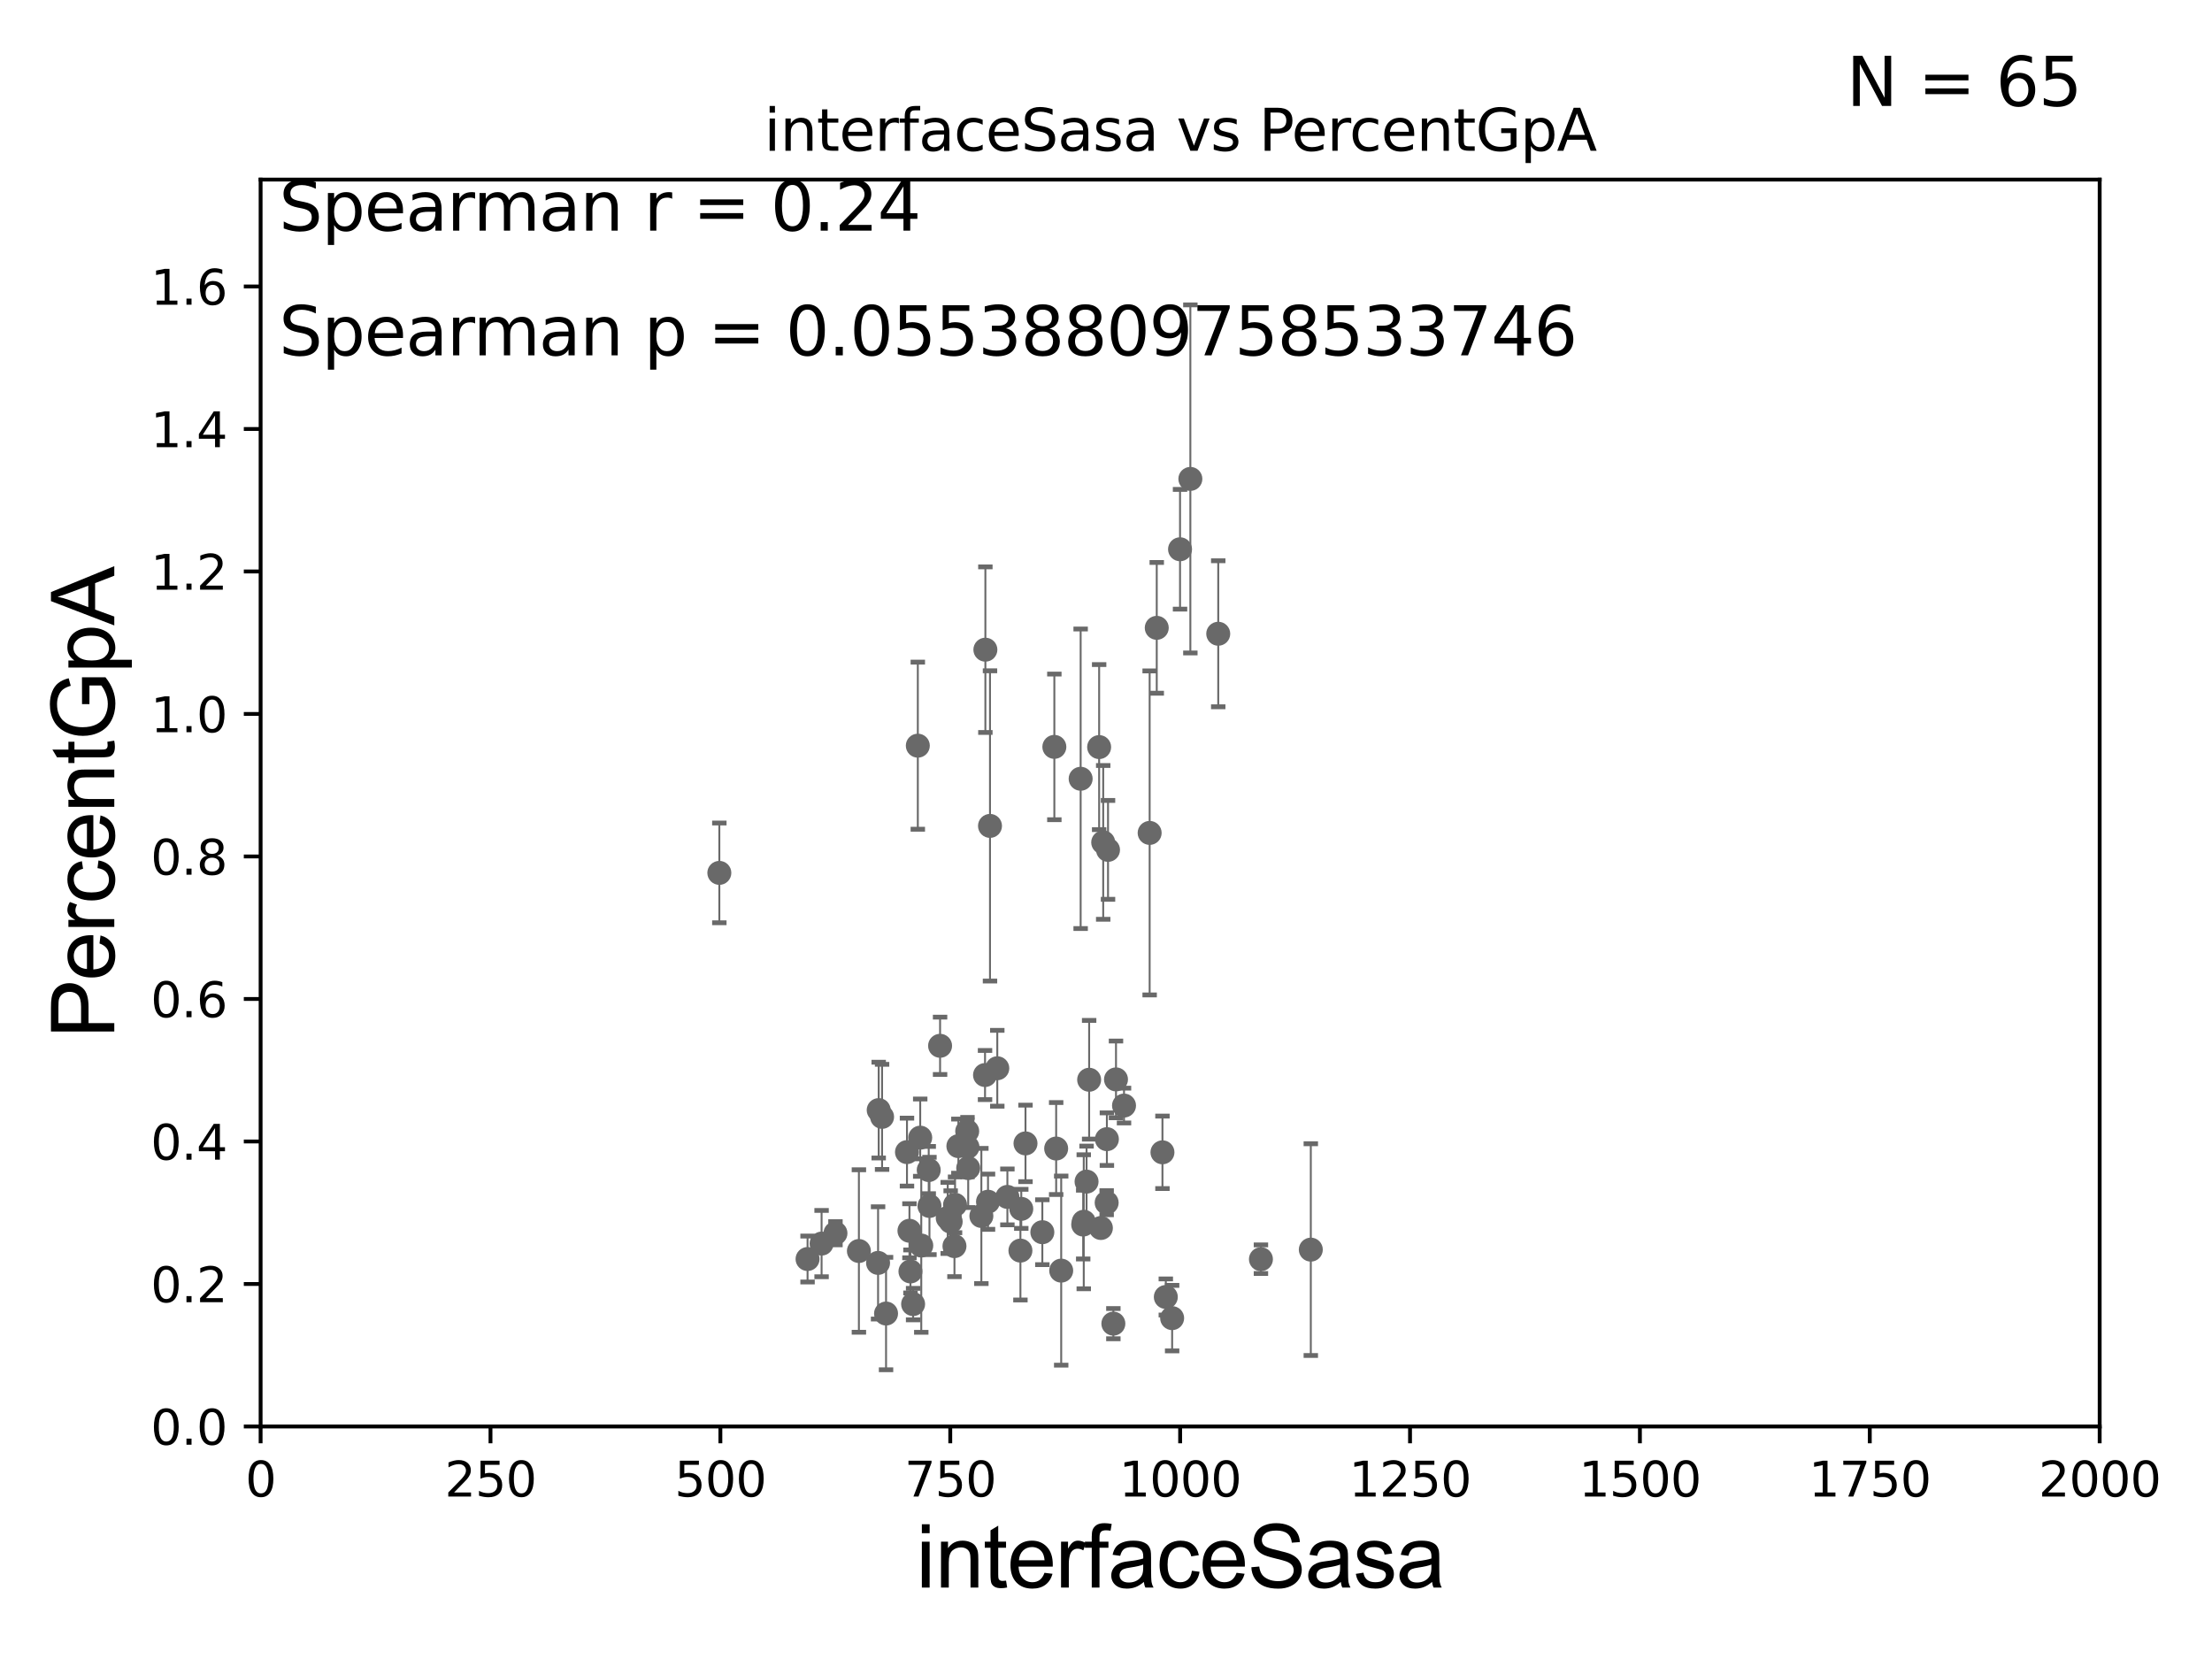 <?xml version="1.0" encoding="utf-8" standalone="no"?>
<!DOCTYPE svg PUBLIC "-//W3C//DTD SVG 1.1//EN"
  "http://www.w3.org/Graphics/SVG/1.1/DTD/svg11.dtd">
<svg xmlns:xlink="http://www.w3.org/1999/xlink" width="460.8pt" height="345.6pt" viewBox="0 0 460.8 345.6" xmlns="http://www.w3.org/2000/svg" version="1.1">
 <defs>
  <style type="text/css">*{stroke-linejoin: round; stroke-linecap: butt}</style>
 </defs>
 <g id="figure_1">
  <g id="patch_1">
   <path d="M 0 345.6 
L 460.8 345.6 
L 460.8 0 
L 0 0 
z
" style="fill: #ffffff"/>
  </g>
  <g id="axes_1">
   <g id="patch_2">
    <path d="M 54.29 297.16 
L 437.4 297.16 
L 437.4 37.411 
L 54.29 37.411 
z
" style="fill: #ffffff"/>
   </g>
   <g id="PathCollection_1">
    <defs>
     <path id="m3fe223c4b0" d="M 0 1.118 
C 0.297 1.118 0.581 1 0.791 0.791 
C 1 0.581 1.118 0.297 1.118 0 
C 1.118 -0.297 1 -0.581 0.791 -0.791 
C 0.581 -1 0.297 -1.118 0 -1.118 
C -0.297 -1.118 -0.581 -1 -0.791 -0.791 
C -1 -0.581 -1.118 -0.297 -1.118 0 
C -1.118 0.297 -1 0.581 -0.791 0.791 
C -0.581 1 -0.297 1.118 0 1.118 
z
" style="stroke: #696969"/>
    </defs>
    <g clip-path="url(#p6542e10e41)">
     <use xlink:href="#m3fe223c4b0" x="168.229" y="262.277" style="fill: #696969; stroke: #696969"/>
     <use xlink:href="#m3fe223c4b0" x="244.178" y="274.59" style="fill: #696969; stroke: #696969"/>
     <use xlink:href="#m3fe223c4b0" x="234.154" y="230.31" style="fill: #696969; stroke: #696969"/>
     <use xlink:href="#m3fe223c4b0" x="239.493" y="173.512" style="fill: #696969; stroke: #696969"/>
     <use xlink:href="#m3fe223c4b0" x="189.455" y="256.392" style="fill: #696969; stroke: #696969"/>
     <use xlink:href="#m3fe223c4b0" x="201.544" y="238.966" style="fill: #696969; stroke: #696969"/>
     <use xlink:href="#m3fe223c4b0" x="209.858" y="249.338" style="fill: #696969; stroke: #696969"/>
     <use xlink:href="#m3fe223c4b0" x="225.766" y="254.511" style="fill: #696969; stroke: #696969"/>
     <use xlink:href="#m3fe223c4b0" x="273.065" y="260.32" style="fill: #696969; stroke: #696969"/>
     <use xlink:href="#m3fe223c4b0" x="232.482" y="224.858" style="fill: #696969; stroke: #696969"/>
     <use xlink:href="#m3fe223c4b0" x="193.47" y="243.746" style="fill: #696969; stroke: #696969"/>
     <use xlink:href="#m3fe223c4b0" x="213.629" y="238.192" style="fill: #696969; stroke: #696969"/>
     <use xlink:href="#m3fe223c4b0" x="226.889" y="224.933" style="fill: #696969; stroke: #696969"/>
     <use xlink:href="#m3fe223c4b0" x="206.235" y="172.053" style="fill: #696969; stroke: #696969"/>
     <use xlink:href="#m3fe223c4b0" x="178.925" y="260.608" style="fill: #696969; stroke: #696969"/>
     <use xlink:href="#m3fe223c4b0" x="221.067" y="264.694" style="fill: #696969; stroke: #696969"/>
     <use xlink:href="#m3fe223c4b0" x="183.049" y="231.252" style="fill: #696969; stroke: #696969"/>
     <use xlink:href="#m3fe223c4b0" x="190.217" y="271.666" style="fill: #696969; stroke: #696969"/>
     <use xlink:href="#m3fe223c4b0" x="198.042" y="254.49" style="fill: #696969; stroke: #696969"/>
     <use xlink:href="#m3fe223c4b0" x="231.934" y="275.738" style="fill: #696969; stroke: #696969"/>
     <use xlink:href="#m3fe223c4b0" x="204.437" y="253.311" style="fill: #696969; stroke: #696969"/>
     <use xlink:href="#m3fe223c4b0" x="225.649" y="255.099" style="fill: #696969; stroke: #696969"/>
     <use xlink:href="#m3fe223c4b0" x="242.861" y="270.186" style="fill: #696969; stroke: #696969"/>
     <use xlink:href="#m3fe223c4b0" x="230.586" y="237.308" style="fill: #696969; stroke: #696969"/>
     <use xlink:href="#m3fe223c4b0" x="189.664" y="264.864" style="fill: #696969; stroke: #696969"/>
     <use xlink:href="#m3fe223c4b0" x="197.428" y="253.712" style="fill: #696969; stroke: #696969"/>
     <use xlink:href="#m3fe223c4b0" x="229.335" y="255.815" style="fill: #696969; stroke: #696969"/>
     <use xlink:href="#m3fe223c4b0" x="207.754" y="222.539" style="fill: #696969; stroke: #696969"/>
     <use xlink:href="#m3fe223c4b0" x="230.821" y="177.045" style="fill: #696969; stroke: #696969"/>
     <use xlink:href="#m3fe223c4b0" x="149.851" y="181.837" style="fill: #696969; stroke: #696969"/>
     <use xlink:href="#m3fe223c4b0" x="201.487" y="235.66" style="fill: #696969; stroke: #696969"/>
     <use xlink:href="#m3fe223c4b0" x="201.695" y="243.338" style="fill: #696969; stroke: #696969"/>
     <use xlink:href="#m3fe223c4b0" x="191.698" y="236.996" style="fill: #696969; stroke: #696969"/>
     <use xlink:href="#m3fe223c4b0" x="230.538" y="250.544" style="fill: #696969; stroke: #696969"/>
     <use xlink:href="#m3fe223c4b0" x="193.623" y="251.225" style="fill: #696969; stroke: #696969"/>
     <use xlink:href="#m3fe223c4b0" x="205.821" y="250.341" style="fill: #696969; stroke: #696969"/>
     <use xlink:href="#m3fe223c4b0" x="212.572" y="260.523" style="fill: #696969; stroke: #696969"/>
     <use xlink:href="#m3fe223c4b0" x="220.018" y="239.261" style="fill: #696969; stroke: #696969"/>
     <use xlink:href="#m3fe223c4b0" x="191.198" y="155.338" style="fill: #696969; stroke: #696969"/>
     <use xlink:href="#m3fe223c4b0" x="182.919" y="263.086" style="fill: #696969; stroke: #696969"/>
     <use xlink:href="#m3fe223c4b0" x="217.139" y="256.691" style="fill: #696969; stroke: #696969"/>
     <use xlink:href="#m3fe223c4b0" x="205.272" y="135.341" style="fill: #696969; stroke: #696969"/>
     <use xlink:href="#m3fe223c4b0" x="184.58" y="273.634" style="fill: #696969; stroke: #696969"/>
     <use xlink:href="#m3fe223c4b0" x="199.648" y="238.759" style="fill: #696969; stroke: #696969"/>
     <use xlink:href="#m3fe223c4b0" x="226.35" y="246.154" style="fill: #696969; stroke: #696969"/>
     <use xlink:href="#m3fe223c4b0" x="191.917" y="259.471" style="fill: #696969; stroke: #696969"/>
     <use xlink:href="#m3fe223c4b0" x="174.041" y="256.906" style="fill: #696969; stroke: #696969"/>
     <use xlink:href="#m3fe223c4b0" x="205.199" y="223.95" style="fill: #696969; stroke: #696969"/>
     <use xlink:href="#m3fe223c4b0" x="183.754" y="232.664" style="fill: #696969; stroke: #696969"/>
     <use xlink:href="#m3fe223c4b0" x="171.152" y="259.063" style="fill: #696969; stroke: #696969"/>
     <use xlink:href="#m3fe223c4b0" x="212.75" y="251.827" style="fill: #696969; stroke: #696969"/>
     <use xlink:href="#m3fe223c4b0" x="198.832" y="259.591" style="fill: #696969; stroke: #696969"/>
     <use xlink:href="#m3fe223c4b0" x="242.161" y="240.048" style="fill: #696969; stroke: #696969"/>
     <use xlink:href="#m3fe223c4b0" x="229.818" y="175.487" style="fill: #696969; stroke: #696969"/>
     <use xlink:href="#m3fe223c4b0" x="198.954" y="250.985" style="fill: #696969; stroke: #696969"/>
     <use xlink:href="#m3fe223c4b0" x="188.94" y="240.005" style="fill: #696969; stroke: #696969"/>
     <use xlink:href="#m3fe223c4b0" x="245.824" y="114.422" style="fill: #696969; stroke: #696969"/>
     <use xlink:href="#m3fe223c4b0" x="228.971" y="155.633" style="fill: #696969; stroke: #696969"/>
     <use xlink:href="#m3fe223c4b0" x="253.781" y="132.023" style="fill: #696969; stroke: #696969"/>
     <use xlink:href="#m3fe223c4b0" x="247.973" y="99.765" style="fill: #696969; stroke: #696969"/>
     <use xlink:href="#m3fe223c4b0" x="219.64" y="155.588" style="fill: #696969; stroke: #696969"/>
     <use xlink:href="#m3fe223c4b0" x="262.675" y="262.313" style="fill: #696969; stroke: #696969"/>
     <use xlink:href="#m3fe223c4b0" x="240.972" y="130.79" style="fill: #696969; stroke: #696969"/>
     <use xlink:href="#m3fe223c4b0" x="225.119" y="162.23" style="fill: #696969; stroke: #696969"/>
     <use xlink:href="#m3fe223c4b0" x="195.836" y="217.86" style="fill: #696969; stroke: #696969"/>
    </g>
   </g>
   <g id="matplotlib.axis_1">
    <g id="xtick_1">
     <g id="line2d_1">
      <defs>
       <path id="mb0ed5b9474" d="M 0 0 
L 0 3.5 
" style="stroke: #000000; stroke-width: 0.8"/>
      </defs>
      <g>
       <use xlink:href="#mb0ed5b9474" x="54.29" y="297.16" style="stroke: #000000; stroke-width: 0.8"/>
      </g>
     </g>
     <g id="text_1">
      <!-- 0 -->
      <g transform="translate(51.109 311.758)scale(0.1 -0.1)">
       <defs>
        <path id="DejaVuSans-30" d="M 2034 4250 
Q 1547 4250 1301 3770 
Q 1056 3291 1056 2328 
Q 1056 1369 1301 889 
Q 1547 409 2034 409 
Q 2525 409 2770 889 
Q 3016 1369 3016 2328 
Q 3016 3291 2770 3770 
Q 2525 4250 2034 4250 
z
M 2034 4750 
Q 2819 4750 3233 4129 
Q 3647 3509 3647 2328 
Q 3647 1150 3233 529 
Q 2819 -91 2034 -91 
Q 1250 -91 836 529 
Q 422 1150 422 2328 
Q 422 3509 836 4129 
Q 1250 4750 2034 4750 
z
" transform="scale(0.016)"/>
       </defs>
       <use xlink:href="#DejaVuSans-30"/>
      </g>
     </g>
    </g>
    <g id="xtick_2">
     <g id="line2d_2">
      <g>
       <use xlink:href="#mb0ed5b9474" x="102.179" y="297.16" style="stroke: #000000; stroke-width: 0.8"/>
      </g>
     </g>
     <g id="text_2">
      <!-- 250 -->
      <g transform="translate(92.635 311.758)scale(0.1 -0.1)">
       <defs>
        <path id="DejaVuSans-32" d="M 1228 531 
L 3431 531 
L 3431 0 
L 469 0 
L 469 531 
Q 828 903 1448 1529 
Q 2069 2156 2228 2338 
Q 2531 2678 2651 2914 
Q 2772 3150 2772 3378 
Q 2772 3750 2511 3984 
Q 2250 4219 1831 4219 
Q 1534 4219 1204 4116 
Q 875 4013 500 3803 
L 500 4441 
Q 881 4594 1212 4672 
Q 1544 4750 1819 4750 
Q 2544 4750 2975 4387 
Q 3406 4025 3406 3419 
Q 3406 3131 3298 2873 
Q 3191 2616 2906 2266 
Q 2828 2175 2409 1742 
Q 1991 1309 1228 531 
z
" transform="scale(0.016)"/>
        <path id="DejaVuSans-35" d="M 691 4666 
L 3169 4666 
L 3169 4134 
L 1269 4134 
L 1269 2991 
Q 1406 3038 1543 3061 
Q 1681 3084 1819 3084 
Q 2600 3084 3056 2656 
Q 3513 2228 3513 1497 
Q 3513 744 3044 326 
Q 2575 -91 1722 -91 
Q 1428 -91 1123 -41 
Q 819 9 494 109 
L 494 744 
Q 775 591 1075 516 
Q 1375 441 1709 441 
Q 2250 441 2565 725 
Q 2881 1009 2881 1497 
Q 2881 1984 2565 2268 
Q 2250 2553 1709 2553 
Q 1456 2553 1204 2497 
Q 953 2441 691 2322 
L 691 4666 
z
" transform="scale(0.016)"/>
       </defs>
       <use xlink:href="#DejaVuSans-32"/>
       <use xlink:href="#DejaVuSans-35" x="63.623"/>
       <use xlink:href="#DejaVuSans-30" x="127.246"/>
      </g>
     </g>
    </g>
    <g id="xtick_3">
     <g id="line2d_3">
      <g>
       <use xlink:href="#mb0ed5b9474" x="150.067" y="297.16" style="stroke: #000000; stroke-width: 0.8"/>
      </g>
     </g>
     <g id="text_3">
      <!-- 500 -->
      <g transform="translate(140.524 311.758)scale(0.1 -0.1)">
       <use xlink:href="#DejaVuSans-35"/>
       <use xlink:href="#DejaVuSans-30" x="63.623"/>
       <use xlink:href="#DejaVuSans-30" x="127.246"/>
      </g>
     </g>
    </g>
    <g id="xtick_4">
     <g id="line2d_4">
      <g>
       <use xlink:href="#mb0ed5b9474" x="197.956" y="297.16" style="stroke: #000000; stroke-width: 0.8"/>
      </g>
     </g>
     <g id="text_4">
      <!-- 750 -->
      <g transform="translate(188.412 311.758)scale(0.1 -0.1)">
       <defs>
        <path id="DejaVuSans-37" d="M 525 4666 
L 3525 4666 
L 3525 4397 
L 1831 0 
L 1172 0 
L 2766 4134 
L 525 4134 
L 525 4666 
z
" transform="scale(0.016)"/>
       </defs>
       <use xlink:href="#DejaVuSans-37"/>
       <use xlink:href="#DejaVuSans-35" x="63.623"/>
       <use xlink:href="#DejaVuSans-30" x="127.246"/>
      </g>
     </g>
    </g>
    <g id="xtick_5">
     <g id="line2d_5">
      <g>
       <use xlink:href="#mb0ed5b9474" x="245.845" y="297.16" style="stroke: #000000; stroke-width: 0.8"/>
      </g>
     </g>
     <g id="text_5">
      <!-- 1000 -->
      <g transform="translate(233.12 311.758)scale(0.1 -0.1)">
       <defs>
        <path id="DejaVuSans-31" d="M 794 531 
L 1825 531 
L 1825 4091 
L 703 3866 
L 703 4441 
L 1819 4666 
L 2450 4666 
L 2450 531 
L 3481 531 
L 3481 0 
L 794 0 
L 794 531 
z
" transform="scale(0.016)"/>
       </defs>
       <use xlink:href="#DejaVuSans-31"/>
       <use xlink:href="#DejaVuSans-30" x="63.623"/>
       <use xlink:href="#DejaVuSans-30" x="127.246"/>
       <use xlink:href="#DejaVuSans-30" x="190.869"/>
      </g>
     </g>
    </g>
    <g id="xtick_6">
     <g id="line2d_6">
      <g>
       <use xlink:href="#mb0ed5b9474" x="293.734" y="297.16" style="stroke: #000000; stroke-width: 0.8"/>
      </g>
     </g>
     <g id="text_6">
      <!-- 1250 -->
      <g transform="translate(281.009 311.758)scale(0.1 -0.1)">
       <use xlink:href="#DejaVuSans-31"/>
       <use xlink:href="#DejaVuSans-32" x="63.623"/>
       <use xlink:href="#DejaVuSans-35" x="127.246"/>
       <use xlink:href="#DejaVuSans-30" x="190.869"/>
      </g>
     </g>
    </g>
    <g id="xtick_7">
     <g id="line2d_7">
      <g>
       <use xlink:href="#mb0ed5b9474" x="341.623" y="297.16" style="stroke: #000000; stroke-width: 0.8"/>
      </g>
     </g>
     <g id="text_7">
      <!-- 1500 -->
      <g transform="translate(328.897 311.758)scale(0.1 -0.1)">
       <use xlink:href="#DejaVuSans-31"/>
       <use xlink:href="#DejaVuSans-35" x="63.623"/>
       <use xlink:href="#DejaVuSans-30" x="127.246"/>
       <use xlink:href="#DejaVuSans-30" x="190.869"/>
      </g>
     </g>
    </g>
    <g id="xtick_8">
     <g id="line2d_8">
      <g>
       <use xlink:href="#mb0ed5b9474" x="389.511" y="297.16" style="stroke: #000000; stroke-width: 0.8"/>
      </g>
     </g>
     <g id="text_8">
      <!-- 1750 -->
      <g transform="translate(376.786 311.758)scale(0.1 -0.1)">
       <use xlink:href="#DejaVuSans-31"/>
       <use xlink:href="#DejaVuSans-37" x="63.623"/>
       <use xlink:href="#DejaVuSans-35" x="127.246"/>
       <use xlink:href="#DejaVuSans-30" x="190.869"/>
      </g>
     </g>
    </g>
    <g id="xtick_9">
     <g id="line2d_9">
      <g>
       <use xlink:href="#mb0ed5b9474" x="437.4" y="297.16" style="stroke: #000000; stroke-width: 0.8"/>
      </g>
     </g>
     <g id="text_9">
      <!-- 2000 -->
      <g transform="translate(424.675 311.758)scale(0.1 -0.1)">
       <use xlink:href="#DejaVuSans-32"/>
       <use xlink:href="#DejaVuSans-30" x="63.623"/>
       <use xlink:href="#DejaVuSans-30" x="127.246"/>
       <use xlink:href="#DejaVuSans-30" x="190.869"/>
      </g>
     </g>
    </g>
    <g id="text_10">
     <!-- interfaceSasa -->
     <g transform="translate(190.816 330.722)scale(0.18 -0.18)">
      <defs>
       <path id="ArialMT-69" d="M 425 3934 
L 425 4581 
L 988 4581 
L 988 3934 
L 425 3934 
z
M 425 0 
L 425 3319 
L 988 3319 
L 988 0 
L 425 0 
z
" transform="scale(0.016)"/>
       <path id="ArialMT-6e" d="M 422 0 
L 422 3319 
L 928 3319 
L 928 2847 
Q 1294 3394 1984 3394 
Q 2284 3394 2536 3286 
Q 2788 3178 2913 3003 
Q 3038 2828 3088 2588 
Q 3119 2431 3119 2041 
L 3119 0 
L 2556 0 
L 2556 2019 
Q 2556 2363 2490 2533 
Q 2425 2703 2258 2804 
Q 2091 2906 1866 2906 
Q 1506 2906 1245 2678 
Q 984 2450 984 1813 
L 984 0 
L 422 0 
z
" transform="scale(0.016)"/>
       <path id="ArialMT-74" d="M 1650 503 
L 1731 6 
Q 1494 -44 1306 -44 
Q 1000 -44 831 53 
Q 663 150 594 308 
Q 525 466 525 972 
L 525 2881 
L 113 2881 
L 113 3319 
L 525 3319 
L 525 4141 
L 1084 4478 
L 1084 3319 
L 1650 3319 
L 1650 2881 
L 1084 2881 
L 1084 941 
Q 1084 700 1114 631 
Q 1144 563 1211 522 
Q 1278 481 1403 481 
Q 1497 481 1650 503 
z
" transform="scale(0.016)"/>
       <path id="ArialMT-65" d="M 2694 1069 
L 3275 997 
Q 3138 488 2766 206 
Q 2394 -75 1816 -75 
Q 1088 -75 661 373 
Q 234 822 234 1631 
Q 234 2469 665 2931 
Q 1097 3394 1784 3394 
Q 2450 3394 2872 2941 
Q 3294 2488 3294 1666 
Q 3294 1616 3291 1516 
L 816 1516 
Q 847 969 1125 678 
Q 1403 388 1819 388 
Q 2128 388 2347 550 
Q 2566 713 2694 1069 
z
M 847 1978 
L 2700 1978 
Q 2663 2397 2488 2606 
Q 2219 2931 1791 2931 
Q 1403 2931 1139 2672 
Q 875 2413 847 1978 
z
" transform="scale(0.016)"/>
       <path id="ArialMT-72" d="M 416 0 
L 416 3319 
L 922 3319 
L 922 2816 
Q 1116 3169 1280 3281 
Q 1444 3394 1641 3394 
Q 1925 3394 2219 3213 
L 2025 2691 
Q 1819 2813 1613 2813 
Q 1428 2813 1281 2702 
Q 1134 2591 1072 2394 
Q 978 2094 978 1738 
L 978 0 
L 416 0 
z
" transform="scale(0.016)"/>
       <path id="ArialMT-66" d="M 556 0 
L 556 2881 
L 59 2881 
L 59 3319 
L 556 3319 
L 556 3672 
Q 556 4006 616 4169 
Q 697 4388 901 4523 
Q 1106 4659 1475 4659 
Q 1713 4659 2000 4603 
L 1916 4113 
Q 1741 4144 1584 4144 
Q 1328 4144 1222 4034 
Q 1116 3925 1116 3625 
L 1116 3319 
L 1763 3319 
L 1763 2881 
L 1116 2881 
L 1116 0 
L 556 0 
z
" transform="scale(0.016)"/>
       <path id="ArialMT-61" d="M 2588 409 
Q 2275 144 1986 34 
Q 1697 -75 1366 -75 
Q 819 -75 525 192 
Q 231 459 231 875 
Q 231 1119 342 1320 
Q 453 1522 633 1644 
Q 813 1766 1038 1828 
Q 1203 1872 1538 1913 
Q 2219 1994 2541 2106 
Q 2544 2222 2544 2253 
Q 2544 2597 2384 2738 
Q 2169 2928 1744 2928 
Q 1347 2928 1158 2789 
Q 969 2650 878 2297 
L 328 2372 
Q 403 2725 575 2942 
Q 747 3159 1072 3276 
Q 1397 3394 1825 3394 
Q 2250 3394 2515 3294 
Q 2781 3194 2906 3042 
Q 3031 2891 3081 2659 
Q 3109 2516 3109 2141 
L 3109 1391 
Q 3109 606 3145 398 
Q 3181 191 3288 0 
L 2700 0 
Q 2613 175 2588 409 
z
M 2541 1666 
Q 2234 1541 1622 1453 
Q 1275 1403 1131 1340 
Q 988 1278 909 1158 
Q 831 1038 831 891 
Q 831 666 1001 516 
Q 1172 366 1500 366 
Q 1825 366 2078 508 
Q 2331 650 2450 897 
Q 2541 1088 2541 1459 
L 2541 1666 
z
" transform="scale(0.016)"/>
       <path id="ArialMT-63" d="M 2588 1216 
L 3141 1144 
Q 3050 572 2676 248 
Q 2303 -75 1759 -75 
Q 1078 -75 664 370 
Q 250 816 250 1647 
Q 250 2184 428 2587 
Q 606 2991 970 3192 
Q 1334 3394 1763 3394 
Q 2303 3394 2647 3120 
Q 2991 2847 3088 2344 
L 2541 2259 
Q 2463 2594 2264 2762 
Q 2066 2931 1784 2931 
Q 1359 2931 1093 2626 
Q 828 2322 828 1663 
Q 828 994 1084 691 
Q 1341 388 1753 388 
Q 2084 388 2306 591 
Q 2528 794 2588 1216 
z
" transform="scale(0.016)"/>
       <path id="ArialMT-53" d="M 288 1472 
L 859 1522 
Q 900 1178 1048 958 
Q 1197 738 1509 602 
Q 1822 466 2213 466 
Q 2559 466 2825 569 
Q 3091 672 3220 851 
Q 3350 1031 3350 1244 
Q 3350 1459 3225 1620 
Q 3100 1781 2813 1891 
Q 2628 1963 1997 2114 
Q 1366 2266 1113 2400 
Q 784 2572 623 2826 
Q 463 3081 463 3397 
Q 463 3744 659 4045 
Q 856 4347 1234 4503 
Q 1613 4659 2075 4659 
Q 2584 4659 2973 4495 
Q 3363 4331 3572 4012 
Q 3781 3694 3797 3291 
L 3216 3247 
Q 3169 3681 2898 3903 
Q 2628 4125 2100 4125 
Q 1550 4125 1298 3923 
Q 1047 3722 1047 3438 
Q 1047 3191 1225 3031 
Q 1400 2872 2139 2705 
Q 2878 2538 3153 2413 
Q 3553 2228 3743 1945 
Q 3934 1663 3934 1294 
Q 3934 928 3725 604 
Q 3516 281 3123 101 
Q 2731 -78 2241 -78 
Q 1619 -78 1198 103 
Q 778 284 539 648 
Q 300 1013 288 1472 
z
" transform="scale(0.016)"/>
       <path id="ArialMT-73" d="M 197 991 
L 753 1078 
Q 800 744 1014 566 
Q 1228 388 1613 388 
Q 2000 388 2187 545 
Q 2375 703 2375 916 
Q 2375 1106 2209 1216 
Q 2094 1291 1634 1406 
Q 1016 1563 777 1677 
Q 538 1791 414 1992 
Q 291 2194 291 2438 
Q 291 2659 392 2848 
Q 494 3038 669 3163 
Q 800 3259 1026 3326 
Q 1253 3394 1513 3394 
Q 1903 3394 2198 3281 
Q 2494 3169 2634 2976 
Q 2775 2784 2828 2463 
L 2278 2388 
Q 2241 2644 2061 2787 
Q 1881 2931 1553 2931 
Q 1166 2931 1000 2803 
Q 834 2675 834 2503 
Q 834 2394 903 2306 
Q 972 2216 1119 2156 
Q 1203 2125 1616 2013 
Q 2213 1853 2448 1751 
Q 2684 1650 2818 1456 
Q 2953 1263 2953 975 
Q 2953 694 2789 445 
Q 2625 197 2315 61 
Q 2006 -75 1616 -75 
Q 969 -75 630 194 
Q 291 463 197 991 
z
" transform="scale(0.016)"/>
      </defs>
      <use xlink:href="#ArialMT-69"/>
      <use xlink:href="#ArialMT-6e" x="22.217"/>
      <use xlink:href="#ArialMT-74" x="77.832"/>
      <use xlink:href="#ArialMT-65" x="105.615"/>
      <use xlink:href="#ArialMT-72" x="161.23"/>
      <use xlink:href="#ArialMT-66" x="194.531"/>
      <use xlink:href="#ArialMT-61" x="222.314"/>
      <use xlink:href="#ArialMT-63" x="277.93"/>
      <use xlink:href="#ArialMT-65" x="327.93"/>
      <use xlink:href="#ArialMT-53" x="383.545"/>
      <use xlink:href="#ArialMT-61" x="450.244"/>
      <use xlink:href="#ArialMT-73" x="505.859"/>
      <use xlink:href="#ArialMT-61" x="555.859"/>
     </g>
    </g>
   </g>
   <g id="matplotlib.axis_2">
    <g id="ytick_1">
     <g id="line2d_10">
      <defs>
       <path id="mef588e2fe3" d="M 0 0 
L -3.5 0 
" style="stroke: #000000; stroke-width: 0.8"/>
      </defs>
      <g>
       <use xlink:href="#mef588e2fe3" x="54.29" y="297.16" style="stroke: #000000; stroke-width: 0.8"/>
      </g>
     </g>
     <g id="text_11">
      <!-- 0.0 -->
      <g transform="translate(31.387 300.959)scale(0.1 -0.1)">
       <defs>
        <path id="DejaVuSans-2e" d="M 684 794 
L 1344 794 
L 1344 0 
L 684 0 
L 684 794 
z
" transform="scale(0.016)"/>
       </defs>
       <use xlink:href="#DejaVuSans-30"/>
       <use xlink:href="#DejaVuSans-2e" x="63.623"/>
       <use xlink:href="#DejaVuSans-30" x="95.41"/>
      </g>
     </g>
    </g>
    <g id="ytick_2">
     <g id="line2d_11">
      <g>
       <use xlink:href="#mef588e2fe3" x="54.29" y="267.474" style="stroke: #000000; stroke-width: 0.8"/>
      </g>
     </g>
     <g id="text_12">
      <!-- 0.2 -->
      <g transform="translate(31.387 271.274)scale(0.1 -0.1)">
       <use xlink:href="#DejaVuSans-30"/>
       <use xlink:href="#DejaVuSans-2e" x="63.623"/>
       <use xlink:href="#DejaVuSans-32" x="95.41"/>
      </g>
     </g>
    </g>
    <g id="ytick_3">
     <g id="line2d_12">
      <g>
       <use xlink:href="#mef588e2fe3" x="54.29" y="237.789" style="stroke: #000000; stroke-width: 0.8"/>
      </g>
     </g>
     <g id="text_13">
      <!-- 0.4 -->
      <g transform="translate(31.387 241.588)scale(0.1 -0.1)">
       <defs>
        <path id="DejaVuSans-34" d="M 2419 4116 
L 825 1625 
L 2419 1625 
L 2419 4116 
z
M 2253 4666 
L 3047 4666 
L 3047 1625 
L 3713 1625 
L 3713 1100 
L 3047 1100 
L 3047 0 
L 2419 0 
L 2419 1100 
L 313 1100 
L 313 1709 
L 2253 4666 
z
" transform="scale(0.016)"/>
       </defs>
       <use xlink:href="#DejaVuSans-30"/>
       <use xlink:href="#DejaVuSans-2e" x="63.623"/>
       <use xlink:href="#DejaVuSans-34" x="95.41"/>
      </g>
     </g>
    </g>
    <g id="ytick_4">
     <g id="line2d_13">
      <g>
       <use xlink:href="#mef588e2fe3" x="54.29" y="208.103" style="stroke: #000000; stroke-width: 0.8"/>
      </g>
     </g>
     <g id="text_14">
      <!-- 0.6 -->
      <g transform="translate(31.387 211.902)scale(0.1 -0.1)">
       <defs>
        <path id="DejaVuSans-36" d="M 2113 2584 
Q 1688 2584 1439 2293 
Q 1191 2003 1191 1497 
Q 1191 994 1439 701 
Q 1688 409 2113 409 
Q 2538 409 2786 701 
Q 3034 994 3034 1497 
Q 3034 2003 2786 2293 
Q 2538 2584 2113 2584 
z
M 3366 4563 
L 3366 3988 
Q 3128 4100 2886 4159 
Q 2644 4219 2406 4219 
Q 1781 4219 1451 3797 
Q 1122 3375 1075 2522 
Q 1259 2794 1537 2939 
Q 1816 3084 2150 3084 
Q 2853 3084 3261 2657 
Q 3669 2231 3669 1497 
Q 3669 778 3244 343 
Q 2819 -91 2113 -91 
Q 1303 -91 875 529 
Q 447 1150 447 2328 
Q 447 3434 972 4092 
Q 1497 4750 2381 4750 
Q 2619 4750 2861 4703 
Q 3103 4656 3366 4563 
z
" transform="scale(0.016)"/>
       </defs>
       <use xlink:href="#DejaVuSans-30"/>
       <use xlink:href="#DejaVuSans-2e" x="63.623"/>
       <use xlink:href="#DejaVuSans-36" x="95.41"/>
      </g>
     </g>
    </g>
    <g id="ytick_5">
     <g id="line2d_14">
      <g>
       <use xlink:href="#mef588e2fe3" x="54.29" y="178.418" style="stroke: #000000; stroke-width: 0.8"/>
      </g>
     </g>
     <g id="text_15">
      <!-- 0.8 -->
      <g transform="translate(31.387 182.217)scale(0.1 -0.1)">
       <defs>
        <path id="DejaVuSans-38" d="M 2034 2216 
Q 1584 2216 1326 1975 
Q 1069 1734 1069 1313 
Q 1069 891 1326 650 
Q 1584 409 2034 409 
Q 2484 409 2743 651 
Q 3003 894 3003 1313 
Q 3003 1734 2745 1975 
Q 2488 2216 2034 2216 
z
M 1403 2484 
Q 997 2584 770 2862 
Q 544 3141 544 3541 
Q 544 4100 942 4425 
Q 1341 4750 2034 4750 
Q 2731 4750 3128 4425 
Q 3525 4100 3525 3541 
Q 3525 3141 3298 2862 
Q 3072 2584 2669 2484 
Q 3125 2378 3379 2068 
Q 3634 1759 3634 1313 
Q 3634 634 3220 271 
Q 2806 -91 2034 -91 
Q 1263 -91 848 271 
Q 434 634 434 1313 
Q 434 1759 690 2068 
Q 947 2378 1403 2484 
z
M 1172 3481 
Q 1172 3119 1398 2916 
Q 1625 2713 2034 2713 
Q 2441 2713 2670 2916 
Q 2900 3119 2900 3481 
Q 2900 3844 2670 4047 
Q 2441 4250 2034 4250 
Q 1625 4250 1398 4047 
Q 1172 3844 1172 3481 
z
" transform="scale(0.016)"/>
       </defs>
       <use xlink:href="#DejaVuSans-30"/>
       <use xlink:href="#DejaVuSans-2e" x="63.623"/>
       <use xlink:href="#DejaVuSans-38" x="95.41"/>
      </g>
     </g>
    </g>
    <g id="ytick_6">
     <g id="line2d_15">
      <g>
       <use xlink:href="#mef588e2fe3" x="54.29" y="148.732" style="stroke: #000000; stroke-width: 0.8"/>
      </g>
     </g>
     <g id="text_16">
      <!-- 1.0 -->
      <g transform="translate(31.387 152.531)scale(0.1 -0.1)">
       <use xlink:href="#DejaVuSans-31"/>
       <use xlink:href="#DejaVuSans-2e" x="63.623"/>
       <use xlink:href="#DejaVuSans-30" x="95.41"/>
      </g>
     </g>
    </g>
    <g id="ytick_7">
     <g id="line2d_16">
      <g>
       <use xlink:href="#mef588e2fe3" x="54.29" y="119.047" style="stroke: #000000; stroke-width: 0.8"/>
      </g>
     </g>
     <g id="text_17">
      <!-- 1.2 -->
      <g transform="translate(31.387 122.846)scale(0.1 -0.1)">
       <use xlink:href="#DejaVuSans-31"/>
       <use xlink:href="#DejaVuSans-2e" x="63.623"/>
       <use xlink:href="#DejaVuSans-32" x="95.41"/>
      </g>
     </g>
    </g>
    <g id="ytick_8">
     <g id="line2d_17">
      <g>
       <use xlink:href="#mef588e2fe3" x="54.29" y="89.361" style="stroke: #000000; stroke-width: 0.8"/>
      </g>
     </g>
     <g id="text_18">
      <!-- 1.4 -->
      <g transform="translate(31.387 93.16)scale(0.1 -0.1)">
       <use xlink:href="#DejaVuSans-31"/>
       <use xlink:href="#DejaVuSans-2e" x="63.623"/>
       <use xlink:href="#DejaVuSans-34" x="95.41"/>
      </g>
     </g>
    </g>
    <g id="ytick_9">
     <g id="line2d_18">
      <g>
       <use xlink:href="#mef588e2fe3" x="54.29" y="59.675" style="stroke: #000000; stroke-width: 0.8"/>
      </g>
     </g>
     <g id="text_19">
      <!-- 1.6 -->
      <g transform="translate(31.387 63.475)scale(0.1 -0.1)">
       <use xlink:href="#DejaVuSans-31"/>
       <use xlink:href="#DejaVuSans-2e" x="63.623"/>
       <use xlink:href="#DejaVuSans-36" x="95.41"/>
      </g>
     </g>
    </g>
    <g id="text_20">
     <!-- PercentGpA -->
     <g transform="translate(23.809 216.309)rotate(-90)scale(0.18 -0.18)">
      <defs>
       <path id="ArialMT-50" d="M 494 0 
L 494 4581 
L 2222 4581 
Q 2678 4581 2919 4538 
Q 3256 4481 3484 4323 
Q 3713 4166 3852 3881 
Q 3991 3597 3991 3256 
Q 3991 2672 3619 2267 
Q 3247 1863 2275 1863 
L 1100 1863 
L 1100 0 
L 494 0 
z
M 1100 2403 
L 2284 2403 
Q 2872 2403 3119 2622 
Q 3366 2841 3366 3238 
Q 3366 3525 3220 3729 
Q 3075 3934 2838 4000 
Q 2684 4041 2272 4041 
L 1100 4041 
L 1100 2403 
z
" transform="scale(0.016)"/>
       <path id="ArialMT-47" d="M 2638 1797 
L 2638 2334 
L 4578 2338 
L 4578 638 
Q 4131 281 3656 101 
Q 3181 -78 2681 -78 
Q 2006 -78 1454 211 
Q 903 500 622 1047 
Q 341 1594 341 2269 
Q 341 2938 620 3517 
Q 900 4097 1425 4378 
Q 1950 4659 2634 4659 
Q 3131 4659 3532 4498 
Q 3934 4338 4162 4050 
Q 4391 3763 4509 3300 
L 3963 3150 
Q 3859 3500 3706 3700 
Q 3553 3900 3268 4020 
Q 2984 4141 2638 4141 
Q 2222 4141 1919 4014 
Q 1616 3888 1430 3681 
Q 1244 3475 1141 3228 
Q 966 2803 966 2306 
Q 966 1694 1177 1281 
Q 1388 869 1791 669 
Q 2194 469 2647 469 
Q 3041 469 3416 620 
Q 3791 772 3984 944 
L 3984 1797 
L 2638 1797 
z
" transform="scale(0.016)"/>
       <path id="ArialMT-70" d="M 422 -1272 
L 422 3319 
L 934 3319 
L 934 2888 
Q 1116 3141 1344 3267 
Q 1572 3394 1897 3394 
Q 2322 3394 2647 3175 
Q 2972 2956 3137 2557 
Q 3303 2159 3303 1684 
Q 3303 1175 3120 767 
Q 2938 359 2589 142 
Q 2241 -75 1856 -75 
Q 1575 -75 1351 44 
Q 1128 163 984 344 
L 984 -1272 
L 422 -1272 
z
M 931 1641 
Q 931 1000 1190 694 
Q 1450 388 1819 388 
Q 2194 388 2461 705 
Q 2728 1022 2728 1688 
Q 2728 2322 2467 2637 
Q 2206 2953 1844 2953 
Q 1484 2953 1207 2617 
Q 931 2281 931 1641 
z
" transform="scale(0.016)"/>
       <path id="ArialMT-41" d="M -9 0 
L 1750 4581 
L 2403 4581 
L 4278 0 
L 3588 0 
L 3053 1388 
L 1138 1388 
L 634 0 
L -9 0 
z
M 1313 1881 
L 2866 1881 
L 2388 3150 
Q 2169 3728 2063 4100 
Q 1975 3659 1816 3225 
L 1313 1881 
z
" transform="scale(0.016)"/>
      </defs>
      <use xlink:href="#ArialMT-50"/>
      <use xlink:href="#ArialMT-65" x="66.699"/>
      <use xlink:href="#ArialMT-72" x="122.314"/>
      <use xlink:href="#ArialMT-63" x="155.615"/>
      <use xlink:href="#ArialMT-65" x="205.615"/>
      <use xlink:href="#ArialMT-6e" x="261.23"/>
      <use xlink:href="#ArialMT-74" x="316.846"/>
      <use xlink:href="#ArialMT-47" x="344.629"/>
      <use xlink:href="#ArialMT-70" x="422.412"/>
      <use xlink:href="#ArialMT-41" x="478.027"/>
     </g>
    </g>
   </g>
   <g id="LineCollection_1">
    <path d="M 168.229 267.06 
L 168.229 257.494 
" clip-path="url(#p6542e10e41)" style="fill: none; stroke: #696969; stroke-width: 0.4"/>
    <path d="M 244.178 281.415 
L 244.178 267.766 
" clip-path="url(#p6542e10e41)" style="fill: none; stroke: #696969; stroke-width: 0.4"/>
    <path d="M 234.154 233.936 
L 234.154 226.684 
" clip-path="url(#p6542e10e41)" style="fill: none; stroke: #696969; stroke-width: 0.4"/>
    <path d="M 239.493 207.261 
L 239.493 139.763 
" clip-path="url(#p6542e10e41)" style="fill: none; stroke: #696969; stroke-width: 0.4"/>
    <path d="M 189.455 262.024 
L 189.455 250.76 
" clip-path="url(#p6542e10e41)" style="fill: none; stroke: #696969; stroke-width: 0.4"/>
    <path d="M 201.544 245.154 
L 201.544 232.778 
" clip-path="url(#p6542e10e41)" style="fill: none; stroke: #696969; stroke-width: 0.4"/>
    <path d="M 209.858 255.153 
L 209.858 243.522 
" clip-path="url(#p6542e10e41)" style="fill: none; stroke: #696969; stroke-width: 0.4"/>
    <path d="M 225.766 268.471 
L 225.766 240.552 
" clip-path="url(#p6542e10e41)" style="fill: none; stroke: #696969; stroke-width: 0.4"/>
    <path d="M 273.065 282.376 
L 273.065 238.264 
" clip-path="url(#p6542e10e41)" style="fill: none; stroke: #696969; stroke-width: 0.4"/>
    <path d="M 232.482 232.855 
L 232.482 216.862 
" clip-path="url(#p6542e10e41)" style="fill: none; stroke: #696969; stroke-width: 0.4"/>
    <path d="M 193.47 248.666 
L 193.47 238.825 
" clip-path="url(#p6542e10e41)" style="fill: none; stroke: #696969; stroke-width: 0.4"/>
    <path d="M 213.629 246.162 
L 213.629 230.222 
" clip-path="url(#p6542e10e41)" style="fill: none; stroke: #696969; stroke-width: 0.4"/>
    <path d="M 226.889 237.294 
L 226.889 212.571 
" clip-path="url(#p6542e10e41)" style="fill: none; stroke: #696969; stroke-width: 0.4"/>
    <path d="M 206.235 204.366 
L 206.235 139.74 
" clip-path="url(#p6542e10e41)" style="fill: none; stroke: #696969; stroke-width: 0.4"/>
    <path d="M 178.925 277.53 
L 178.925 243.685 
" clip-path="url(#p6542e10e41)" style="fill: none; stroke: #696969; stroke-width: 0.4"/>
    <path d="M 221.067 284.389 
L 221.067 244.998 
" clip-path="url(#p6542e10e41)" style="fill: none; stroke: #696969; stroke-width: 0.4"/>
    <path d="M 183.049 241.229 
L 183.049 221.274 
" clip-path="url(#p6542e10e41)" style="fill: none; stroke: #696969; stroke-width: 0.4"/>
    <path d="M 190.217 274.942 
L 190.217 268.39 
" clip-path="url(#p6542e10e41)" style="fill: none; stroke: #696969; stroke-width: 0.4"/>
    <path d="M 198.042 260.911 
L 198.042 248.07 
" clip-path="url(#p6542e10e41)" style="fill: none; stroke: #696969; stroke-width: 0.4"/>
    <path d="M 231.934 278.889 
L 231.934 272.587 
" clip-path="url(#p6542e10e41)" style="fill: none; stroke: #696969; stroke-width: 0.4"/>
    <path d="M 204.437 267.391 
L 204.437 239.231 
" clip-path="url(#p6542e10e41)" style="fill: none; stroke: #696969; stroke-width: 0.4"/>
    <path d="M 225.649 262.262 
L 225.649 247.936 
" clip-path="url(#p6542e10e41)" style="fill: none; stroke: #696969; stroke-width: 0.4"/>
    <path d="M 242.861 273.946 
L 242.861 266.425 
" clip-path="url(#p6542e10e41)" style="fill: none; stroke: #696969; stroke-width: 0.4"/>
    <path d="M 230.586 242.78 
L 230.586 231.835 
" clip-path="url(#p6542e10e41)" style="fill: none; stroke: #696969; stroke-width: 0.4"/>
    <path d="M 189.664 269.343 
L 189.664 260.385 
" clip-path="url(#p6542e10e41)" style="fill: none; stroke: #696969; stroke-width: 0.4"/>
    <path d="M 197.428 261.121 
L 197.428 246.304 
" clip-path="url(#p6542e10e41)" style="fill: none; stroke: #696969; stroke-width: 0.4"/>
    <path d="M 229.335 256.756 
L 229.335 254.874 
" clip-path="url(#p6542e10e41)" style="fill: none; stroke: #696969; stroke-width: 0.4"/>
    <path d="M 207.754 230.436 
L 207.754 214.641 
" clip-path="url(#p6542e10e41)" style="fill: none; stroke: #696969; stroke-width: 0.4"/>
    <path d="M 230.821 187.341 
L 230.821 166.748 
" clip-path="url(#p6542e10e41)" style="fill: none; stroke: #696969; stroke-width: 0.4"/>
    <path d="M 149.851 192.225 
L 149.851 171.449 
" clip-path="url(#p6542e10e41)" style="fill: none; stroke: #696969; stroke-width: 0.4"/>
    <path d="M 201.487 238.02 
L 201.487 233.299 
" clip-path="url(#p6542e10e41)" style="fill: none; stroke: #696969; stroke-width: 0.4"/>
    <path d="M 201.695 251.555 
L 201.695 235.121 
" clip-path="url(#p6542e10e41)" style="fill: none; stroke: #696969; stroke-width: 0.4"/>
    <path d="M 191.698 245.046 
L 191.698 228.947 
" clip-path="url(#p6542e10e41)" style="fill: none; stroke: #696969; stroke-width: 0.4"/>
    <path d="M 230.538 253.049 
L 230.538 248.039 
" clip-path="url(#p6542e10e41)" style="fill: none; stroke: #696969; stroke-width: 0.4"/>
    <path d="M 193.623 261.363 
L 193.623 241.087 
" clip-path="url(#p6542e10e41)" style="fill: none; stroke: #696969; stroke-width: 0.4"/>
    <path d="M 205.821 256.094 
L 205.821 244.587 
" clip-path="url(#p6542e10e41)" style="fill: none; stroke: #696969; stroke-width: 0.4"/>
    <path d="M 212.572 270.806 
L 212.572 250.24 
" clip-path="url(#p6542e10e41)" style="fill: none; stroke: #696969; stroke-width: 0.4"/>
    <path d="M 220.018 248.837 
L 220.018 229.685 
" clip-path="url(#p6542e10e41)" style="fill: none; stroke: #696969; stroke-width: 0.4"/>
    <path d="M 191.198 172.743 
L 191.198 137.932 
" clip-path="url(#p6542e10e41)" style="fill: none; stroke: #696969; stroke-width: 0.4"/>
    <path d="M 182.919 274.781 
L 182.919 251.391 
" clip-path="url(#p6542e10e41)" style="fill: none; stroke: #696969; stroke-width: 0.4"/>
    <path d="M 217.139 263.448 
L 217.139 249.935 
" clip-path="url(#p6542e10e41)" style="fill: none; stroke: #696969; stroke-width: 0.4"/>
    <path d="M 205.272 152.589 
L 205.272 118.093 
" clip-path="url(#p6542e10e41)" style="fill: none; stroke: #696969; stroke-width: 0.4"/>
    <path d="M 184.58 285.347 
L 184.58 261.922 
" clip-path="url(#p6542e10e41)" style="fill: none; stroke: #696969; stroke-width: 0.4"/>
    <path d="M 199.648 244.398 
L 199.648 233.12 
" clip-path="url(#p6542e10e41)" style="fill: none; stroke: #696969; stroke-width: 0.4"/>
    <path d="M 226.35 253.553 
L 226.35 238.755 
" clip-path="url(#p6542e10e41)" style="fill: none; stroke: #696969; stroke-width: 0.4"/>
    <path d="M 191.917 277.542 
L 191.917 241.4 
" clip-path="url(#p6542e10e41)" style="fill: none; stroke: #696969; stroke-width: 0.4"/>
    <path d="M 174.041 259.318 
L 174.041 254.494 
" clip-path="url(#p6542e10e41)" style="fill: none; stroke: #696969; stroke-width: 0.4"/>
    <path d="M 205.199 229.069 
L 205.199 218.832 
" clip-path="url(#p6542e10e41)" style="fill: none; stroke: #696969; stroke-width: 0.4"/>
    <path d="M 183.754 243.612 
L 183.754 221.716 
" clip-path="url(#p6542e10e41)" style="fill: none; stroke: #696969; stroke-width: 0.4"/>
    <path d="M 171.152 265.967 
L 171.152 252.159 
" clip-path="url(#p6542e10e41)" style="fill: none; stroke: #696969; stroke-width: 0.4"/>
    <path d="M 212.75 255.896 
L 212.75 247.759 
" clip-path="url(#p6542e10e41)" style="fill: none; stroke: #696969; stroke-width: 0.4"/>
    <path d="M 198.832 265.948 
L 198.832 253.234 
" clip-path="url(#p6542e10e41)" style="fill: none; stroke: #696969; stroke-width: 0.4"/>
    <path d="M 242.161 247.594 
L 242.161 232.503 
" clip-path="url(#p6542e10e41)" style="fill: none; stroke: #696969; stroke-width: 0.4"/>
    <path d="M 229.818 191.506 
L 229.818 159.469 
" clip-path="url(#p6542e10e41)" style="fill: none; stroke: #696969; stroke-width: 0.4"/>
    <path d="M 198.954 256.796 
L 198.954 245.173 
" clip-path="url(#p6542e10e41)" style="fill: none; stroke: #696969; stroke-width: 0.4"/>
    <path d="M 188.94 247.081 
L 188.94 232.93 
" clip-path="url(#p6542e10e41)" style="fill: none; stroke: #696969; stroke-width: 0.4"/>
    <path d="M 245.824 126.892 
L 245.824 101.952 
" clip-path="url(#p6542e10e41)" style="fill: none; stroke: #696969; stroke-width: 0.4"/>
    <path d="M 228.971 172.826 
L 228.971 138.441 
" clip-path="url(#p6542e10e41)" style="fill: none; stroke: #696969; stroke-width: 0.4"/>
    <path d="M 253.781 147.234 
L 253.781 116.812 
" clip-path="url(#p6542e10e41)" style="fill: none; stroke: #696969; stroke-width: 0.4"/>
    <path d="M 247.973 136.021 
L 247.973 63.509 
" clip-path="url(#p6542e10e41)" style="fill: none; stroke: #696969; stroke-width: 0.4"/>
    <path d="M 219.64 170.757 
L 219.64 140.42 
" clip-path="url(#p6542e10e41)" style="fill: none; stroke: #696969; stroke-width: 0.4"/>
    <path d="M 262.675 265.289 
L 262.675 259.336 
" clip-path="url(#p6542e10e41)" style="fill: none; stroke: #696969; stroke-width: 0.4"/>
    <path d="M 240.972 144.41 
L 240.972 117.171 
" clip-path="url(#p6542e10e41)" style="fill: none; stroke: #696969; stroke-width: 0.4"/>
    <path d="M 225.119 193.428 
L 225.119 131.032 
" clip-path="url(#p6542e10e41)" style="fill: none; stroke: #696969; stroke-width: 0.4"/>
    <path d="M 195.836 223.832 
L 195.836 211.887 
" clip-path="url(#p6542e10e41)" style="fill: none; stroke: #696969; stroke-width: 0.4"/>
   </g>
   <g id="line2d_19">
    <defs>
     <path id="m2a9d467da3" d="M 1.5 0 
L -1.5 -0 
" style="stroke: #696969"/>
    </defs>
    <g clip-path="url(#p6542e10e41)">
     <use xlink:href="#m2a9d467da3" x="168.229" y="267.06" style="fill: #696969; stroke: #696969"/>
     <use xlink:href="#m2a9d467da3" x="244.178" y="281.415" style="fill: #696969; stroke: #696969"/>
     <use xlink:href="#m2a9d467da3" x="234.154" y="233.936" style="fill: #696969; stroke: #696969"/>
     <use xlink:href="#m2a9d467da3" x="239.493" y="207.261" style="fill: #696969; stroke: #696969"/>
     <use xlink:href="#m2a9d467da3" x="189.455" y="262.024" style="fill: #696969; stroke: #696969"/>
     <use xlink:href="#m2a9d467da3" x="201.544" y="245.154" style="fill: #696969; stroke: #696969"/>
     <use xlink:href="#m2a9d467da3" x="209.858" y="255.153" style="fill: #696969; stroke: #696969"/>
     <use xlink:href="#m2a9d467da3" x="225.766" y="268.471" style="fill: #696969; stroke: #696969"/>
     <use xlink:href="#m2a9d467da3" x="273.065" y="282.376" style="fill: #696969; stroke: #696969"/>
     <use xlink:href="#m2a9d467da3" x="232.482" y="232.855" style="fill: #696969; stroke: #696969"/>
     <use xlink:href="#m2a9d467da3" x="193.47" y="248.666" style="fill: #696969; stroke: #696969"/>
     <use xlink:href="#m2a9d467da3" x="213.629" y="246.162" style="fill: #696969; stroke: #696969"/>
     <use xlink:href="#m2a9d467da3" x="226.889" y="237.294" style="fill: #696969; stroke: #696969"/>
     <use xlink:href="#m2a9d467da3" x="206.235" y="204.366" style="fill: #696969; stroke: #696969"/>
     <use xlink:href="#m2a9d467da3" x="178.925" y="277.53" style="fill: #696969; stroke: #696969"/>
     <use xlink:href="#m2a9d467da3" x="221.067" y="284.389" style="fill: #696969; stroke: #696969"/>
     <use xlink:href="#m2a9d467da3" x="183.049" y="241.229" style="fill: #696969; stroke: #696969"/>
     <use xlink:href="#m2a9d467da3" x="190.217" y="274.942" style="fill: #696969; stroke: #696969"/>
     <use xlink:href="#m2a9d467da3" x="198.042" y="260.911" style="fill: #696969; stroke: #696969"/>
     <use xlink:href="#m2a9d467da3" x="231.934" y="278.889" style="fill: #696969; stroke: #696969"/>
     <use xlink:href="#m2a9d467da3" x="204.437" y="267.391" style="fill: #696969; stroke: #696969"/>
     <use xlink:href="#m2a9d467da3" x="225.649" y="262.262" style="fill: #696969; stroke: #696969"/>
     <use xlink:href="#m2a9d467da3" x="242.861" y="273.946" style="fill: #696969; stroke: #696969"/>
     <use xlink:href="#m2a9d467da3" x="230.586" y="242.78" style="fill: #696969; stroke: #696969"/>
     <use xlink:href="#m2a9d467da3" x="189.664" y="269.343" style="fill: #696969; stroke: #696969"/>
     <use xlink:href="#m2a9d467da3" x="197.428" y="261.121" style="fill: #696969; stroke: #696969"/>
     <use xlink:href="#m2a9d467da3" x="229.335" y="256.756" style="fill: #696969; stroke: #696969"/>
     <use xlink:href="#m2a9d467da3" x="207.754" y="230.436" style="fill: #696969; stroke: #696969"/>
     <use xlink:href="#m2a9d467da3" x="230.821" y="187.341" style="fill: #696969; stroke: #696969"/>
     <use xlink:href="#m2a9d467da3" x="149.851" y="192.225" style="fill: #696969; stroke: #696969"/>
     <use xlink:href="#m2a9d467da3" x="201.487" y="238.02" style="fill: #696969; stroke: #696969"/>
     <use xlink:href="#m2a9d467da3" x="201.695" y="251.555" style="fill: #696969; stroke: #696969"/>
     <use xlink:href="#m2a9d467da3" x="191.698" y="245.046" style="fill: #696969; stroke: #696969"/>
     <use xlink:href="#m2a9d467da3" x="230.538" y="253.049" style="fill: #696969; stroke: #696969"/>
     <use xlink:href="#m2a9d467da3" x="193.623" y="261.363" style="fill: #696969; stroke: #696969"/>
     <use xlink:href="#m2a9d467da3" x="205.821" y="256.094" style="fill: #696969; stroke: #696969"/>
     <use xlink:href="#m2a9d467da3" x="212.572" y="270.806" style="fill: #696969; stroke: #696969"/>
     <use xlink:href="#m2a9d467da3" x="220.018" y="248.837" style="fill: #696969; stroke: #696969"/>
     <use xlink:href="#m2a9d467da3" x="191.198" y="172.743" style="fill: #696969; stroke: #696969"/>
     <use xlink:href="#m2a9d467da3" x="182.919" y="274.781" style="fill: #696969; stroke: #696969"/>
     <use xlink:href="#m2a9d467da3" x="217.139" y="263.448" style="fill: #696969; stroke: #696969"/>
     <use xlink:href="#m2a9d467da3" x="205.272" y="152.589" style="fill: #696969; stroke: #696969"/>
     <use xlink:href="#m2a9d467da3" x="184.58" y="285.347" style="fill: #696969; stroke: #696969"/>
     <use xlink:href="#m2a9d467da3" x="199.648" y="244.398" style="fill: #696969; stroke: #696969"/>
     <use xlink:href="#m2a9d467da3" x="226.35" y="253.553" style="fill: #696969; stroke: #696969"/>
     <use xlink:href="#m2a9d467da3" x="191.917" y="277.542" style="fill: #696969; stroke: #696969"/>
     <use xlink:href="#m2a9d467da3" x="174.041" y="259.318" style="fill: #696969; stroke: #696969"/>
     <use xlink:href="#m2a9d467da3" x="205.199" y="229.069" style="fill: #696969; stroke: #696969"/>
     <use xlink:href="#m2a9d467da3" x="183.754" y="243.612" style="fill: #696969; stroke: #696969"/>
     <use xlink:href="#m2a9d467da3" x="171.152" y="265.967" style="fill: #696969; stroke: #696969"/>
     <use xlink:href="#m2a9d467da3" x="212.75" y="255.896" style="fill: #696969; stroke: #696969"/>
     <use xlink:href="#m2a9d467da3" x="198.832" y="265.948" style="fill: #696969; stroke: #696969"/>
     <use xlink:href="#m2a9d467da3" x="242.161" y="247.594" style="fill: #696969; stroke: #696969"/>
     <use xlink:href="#m2a9d467da3" x="229.818" y="191.506" style="fill: #696969; stroke: #696969"/>
     <use xlink:href="#m2a9d467da3" x="198.954" y="256.796" style="fill: #696969; stroke: #696969"/>
     <use xlink:href="#m2a9d467da3" x="188.94" y="247.081" style="fill: #696969; stroke: #696969"/>
     <use xlink:href="#m2a9d467da3" x="245.824" y="126.892" style="fill: #696969; stroke: #696969"/>
     <use xlink:href="#m2a9d467da3" x="228.971" y="172.826" style="fill: #696969; stroke: #696969"/>
     <use xlink:href="#m2a9d467da3" x="253.781" y="147.234" style="fill: #696969; stroke: #696969"/>
     <use xlink:href="#m2a9d467da3" x="247.973" y="136.021" style="fill: #696969; stroke: #696969"/>
     <use xlink:href="#m2a9d467da3" x="219.64" y="170.757" style="fill: #696969; stroke: #696969"/>
     <use xlink:href="#m2a9d467da3" x="262.675" y="265.289" style="fill: #696969; stroke: #696969"/>
     <use xlink:href="#m2a9d467da3" x="240.972" y="144.41" style="fill: #696969; stroke: #696969"/>
     <use xlink:href="#m2a9d467da3" x="225.119" y="193.428" style="fill: #696969; stroke: #696969"/>
     <use xlink:href="#m2a9d467da3" x="195.836" y="223.832" style="fill: #696969; stroke: #696969"/>
    </g>
   </g>
   <g id="line2d_20">
    <g clip-path="url(#p6542e10e41)">
     <use xlink:href="#m2a9d467da3" x="168.229" y="257.494" style="fill: #696969; stroke: #696969"/>
     <use xlink:href="#m2a9d467da3" x="244.178" y="267.766" style="fill: #696969; stroke: #696969"/>
     <use xlink:href="#m2a9d467da3" x="234.154" y="226.684" style="fill: #696969; stroke: #696969"/>
     <use xlink:href="#m2a9d467da3" x="239.493" y="139.763" style="fill: #696969; stroke: #696969"/>
     <use xlink:href="#m2a9d467da3" x="189.455" y="250.76" style="fill: #696969; stroke: #696969"/>
     <use xlink:href="#m2a9d467da3" x="201.544" y="232.778" style="fill: #696969; stroke: #696969"/>
     <use xlink:href="#m2a9d467da3" x="209.858" y="243.522" style="fill: #696969; stroke: #696969"/>
     <use xlink:href="#m2a9d467da3" x="225.766" y="240.552" style="fill: #696969; stroke: #696969"/>
     <use xlink:href="#m2a9d467da3" x="273.065" y="238.264" style="fill: #696969; stroke: #696969"/>
     <use xlink:href="#m2a9d467da3" x="232.482" y="216.862" style="fill: #696969; stroke: #696969"/>
     <use xlink:href="#m2a9d467da3" x="193.47" y="238.825" style="fill: #696969; stroke: #696969"/>
     <use xlink:href="#m2a9d467da3" x="213.629" y="230.222" style="fill: #696969; stroke: #696969"/>
     <use xlink:href="#m2a9d467da3" x="226.889" y="212.571" style="fill: #696969; stroke: #696969"/>
     <use xlink:href="#m2a9d467da3" x="206.235" y="139.74" style="fill: #696969; stroke: #696969"/>
     <use xlink:href="#m2a9d467da3" x="178.925" y="243.685" style="fill: #696969; stroke: #696969"/>
     <use xlink:href="#m2a9d467da3" x="221.067" y="244.998" style="fill: #696969; stroke: #696969"/>
     <use xlink:href="#m2a9d467da3" x="183.049" y="221.274" style="fill: #696969; stroke: #696969"/>
     <use xlink:href="#m2a9d467da3" x="190.217" y="268.39" style="fill: #696969; stroke: #696969"/>
     <use xlink:href="#m2a9d467da3" x="198.042" y="248.07" style="fill: #696969; stroke: #696969"/>
     <use xlink:href="#m2a9d467da3" x="231.934" y="272.587" style="fill: #696969; stroke: #696969"/>
     <use xlink:href="#m2a9d467da3" x="204.437" y="239.231" style="fill: #696969; stroke: #696969"/>
     <use xlink:href="#m2a9d467da3" x="225.649" y="247.936" style="fill: #696969; stroke: #696969"/>
     <use xlink:href="#m2a9d467da3" x="242.861" y="266.425" style="fill: #696969; stroke: #696969"/>
     <use xlink:href="#m2a9d467da3" x="230.586" y="231.835" style="fill: #696969; stroke: #696969"/>
     <use xlink:href="#m2a9d467da3" x="189.664" y="260.385" style="fill: #696969; stroke: #696969"/>
     <use xlink:href="#m2a9d467da3" x="197.428" y="246.304" style="fill: #696969; stroke: #696969"/>
     <use xlink:href="#m2a9d467da3" x="229.335" y="254.874" style="fill: #696969; stroke: #696969"/>
     <use xlink:href="#m2a9d467da3" x="207.754" y="214.641" style="fill: #696969; stroke: #696969"/>
     <use xlink:href="#m2a9d467da3" x="230.821" y="166.748" style="fill: #696969; stroke: #696969"/>
     <use xlink:href="#m2a9d467da3" x="149.851" y="171.449" style="fill: #696969; stroke: #696969"/>
     <use xlink:href="#m2a9d467da3" x="201.487" y="233.299" style="fill: #696969; stroke: #696969"/>
     <use xlink:href="#m2a9d467da3" x="201.695" y="235.121" style="fill: #696969; stroke: #696969"/>
     <use xlink:href="#m2a9d467da3" x="191.698" y="228.947" style="fill: #696969; stroke: #696969"/>
     <use xlink:href="#m2a9d467da3" x="230.538" y="248.039" style="fill: #696969; stroke: #696969"/>
     <use xlink:href="#m2a9d467da3" x="193.623" y="241.087" style="fill: #696969; stroke: #696969"/>
     <use xlink:href="#m2a9d467da3" x="205.821" y="244.587" style="fill: #696969; stroke: #696969"/>
     <use xlink:href="#m2a9d467da3" x="212.572" y="250.24" style="fill: #696969; stroke: #696969"/>
     <use xlink:href="#m2a9d467da3" x="220.018" y="229.685" style="fill: #696969; stroke: #696969"/>
     <use xlink:href="#m2a9d467da3" x="191.198" y="137.932" style="fill: #696969; stroke: #696969"/>
     <use xlink:href="#m2a9d467da3" x="182.919" y="251.391" style="fill: #696969; stroke: #696969"/>
     <use xlink:href="#m2a9d467da3" x="217.139" y="249.935" style="fill: #696969; stroke: #696969"/>
     <use xlink:href="#m2a9d467da3" x="205.272" y="118.093" style="fill: #696969; stroke: #696969"/>
     <use xlink:href="#m2a9d467da3" x="184.58" y="261.922" style="fill: #696969; stroke: #696969"/>
     <use xlink:href="#m2a9d467da3" x="199.648" y="233.12" style="fill: #696969; stroke: #696969"/>
     <use xlink:href="#m2a9d467da3" x="226.35" y="238.755" style="fill: #696969; stroke: #696969"/>
     <use xlink:href="#m2a9d467da3" x="191.917" y="241.4" style="fill: #696969; stroke: #696969"/>
     <use xlink:href="#m2a9d467da3" x="174.041" y="254.494" style="fill: #696969; stroke: #696969"/>
     <use xlink:href="#m2a9d467da3" x="205.199" y="218.832" style="fill: #696969; stroke: #696969"/>
     <use xlink:href="#m2a9d467da3" x="183.754" y="221.716" style="fill: #696969; stroke: #696969"/>
     <use xlink:href="#m2a9d467da3" x="171.152" y="252.159" style="fill: #696969; stroke: #696969"/>
     <use xlink:href="#m2a9d467da3" x="212.75" y="247.759" style="fill: #696969; stroke: #696969"/>
     <use xlink:href="#m2a9d467da3" x="198.832" y="253.234" style="fill: #696969; stroke: #696969"/>
     <use xlink:href="#m2a9d467da3" x="242.161" y="232.503" style="fill: #696969; stroke: #696969"/>
     <use xlink:href="#m2a9d467da3" x="229.818" y="159.469" style="fill: #696969; stroke: #696969"/>
     <use xlink:href="#m2a9d467da3" x="198.954" y="245.173" style="fill: #696969; stroke: #696969"/>
     <use xlink:href="#m2a9d467da3" x="188.94" y="232.93" style="fill: #696969; stroke: #696969"/>
     <use xlink:href="#m2a9d467da3" x="245.824" y="101.952" style="fill: #696969; stroke: #696969"/>
     <use xlink:href="#m2a9d467da3" x="228.971" y="138.441" style="fill: #696969; stroke: #696969"/>
     <use xlink:href="#m2a9d467da3" x="253.781" y="116.812" style="fill: #696969; stroke: #696969"/>
     <use xlink:href="#m2a9d467da3" x="247.973" y="63.509" style="fill: #696969; stroke: #696969"/>
     <use xlink:href="#m2a9d467da3" x="219.64" y="140.42" style="fill: #696969; stroke: #696969"/>
     <use xlink:href="#m2a9d467da3" x="262.675" y="259.336" style="fill: #696969; stroke: #696969"/>
     <use xlink:href="#m2a9d467da3" x="240.972" y="117.171" style="fill: #696969; stroke: #696969"/>
     <use xlink:href="#m2a9d467da3" x="225.119" y="131.032" style="fill: #696969; stroke: #696969"/>
     <use xlink:href="#m2a9d467da3" x="195.836" y="211.887" style="fill: #696969; stroke: #696969"/>
    </g>
   </g>
   <g id="line2d_21">
    <defs>
     <path id="mdf3051a0da" d="M 0 2 
C 0.53 2 1.039 1.789 1.414 1.414 
C 1.789 1.039 2 0.53 2 0 
C 2 -0.53 1.789 -1.039 1.414 -1.414 
C 1.039 -1.789 0.53 -2 0 -2 
C -0.53 -2 -1.039 -1.789 -1.414 -1.414 
C -1.789 -1.039 -2 -0.53 -2 0 
C -2 0.53 -1.789 1.039 -1.414 1.414 
C -1.039 1.789 -0.53 2 0 2 
z
" style="stroke: #696969"/>
    </defs>
    <g clip-path="url(#p6542e10e41)">
     <use xlink:href="#mdf3051a0da" x="168.229" y="262.277" style="fill: #696969; stroke: #696969"/>
     <use xlink:href="#mdf3051a0da" x="244.178" y="274.59" style="fill: #696969; stroke: #696969"/>
     <use xlink:href="#mdf3051a0da" x="234.154" y="230.31" style="fill: #696969; stroke: #696969"/>
     <use xlink:href="#mdf3051a0da" x="239.493" y="173.512" style="fill: #696969; stroke: #696969"/>
     <use xlink:href="#mdf3051a0da" x="189.455" y="256.392" style="fill: #696969; stroke: #696969"/>
     <use xlink:href="#mdf3051a0da" x="201.544" y="238.966" style="fill: #696969; stroke: #696969"/>
     <use xlink:href="#mdf3051a0da" x="209.858" y="249.338" style="fill: #696969; stroke: #696969"/>
     <use xlink:href="#mdf3051a0da" x="225.766" y="254.511" style="fill: #696969; stroke: #696969"/>
     <use xlink:href="#mdf3051a0da" x="273.065" y="260.32" style="fill: #696969; stroke: #696969"/>
     <use xlink:href="#mdf3051a0da" x="232.482" y="224.858" style="fill: #696969; stroke: #696969"/>
     <use xlink:href="#mdf3051a0da" x="193.47" y="243.746" style="fill: #696969; stroke: #696969"/>
     <use xlink:href="#mdf3051a0da" x="213.629" y="238.192" style="fill: #696969; stroke: #696969"/>
     <use xlink:href="#mdf3051a0da" x="226.889" y="224.933" style="fill: #696969; stroke: #696969"/>
     <use xlink:href="#mdf3051a0da" x="206.235" y="172.053" style="fill: #696969; stroke: #696969"/>
     <use xlink:href="#mdf3051a0da" x="178.925" y="260.608" style="fill: #696969; stroke: #696969"/>
     <use xlink:href="#mdf3051a0da" x="221.067" y="264.694" style="fill: #696969; stroke: #696969"/>
     <use xlink:href="#mdf3051a0da" x="183.049" y="231.252" style="fill: #696969; stroke: #696969"/>
     <use xlink:href="#mdf3051a0da" x="190.217" y="271.666" style="fill: #696969; stroke: #696969"/>
     <use xlink:href="#mdf3051a0da" x="198.042" y="254.49" style="fill: #696969; stroke: #696969"/>
     <use xlink:href="#mdf3051a0da" x="231.934" y="275.738" style="fill: #696969; stroke: #696969"/>
     <use xlink:href="#mdf3051a0da" x="204.437" y="253.311" style="fill: #696969; stroke: #696969"/>
     <use xlink:href="#mdf3051a0da" x="225.649" y="255.099" style="fill: #696969; stroke: #696969"/>
     <use xlink:href="#mdf3051a0da" x="242.861" y="270.186" style="fill: #696969; stroke: #696969"/>
     <use xlink:href="#mdf3051a0da" x="230.586" y="237.308" style="fill: #696969; stroke: #696969"/>
     <use xlink:href="#mdf3051a0da" x="189.664" y="264.864" style="fill: #696969; stroke: #696969"/>
     <use xlink:href="#mdf3051a0da" x="197.428" y="253.712" style="fill: #696969; stroke: #696969"/>
     <use xlink:href="#mdf3051a0da" x="229.335" y="255.815" style="fill: #696969; stroke: #696969"/>
     <use xlink:href="#mdf3051a0da" x="207.754" y="222.539" style="fill: #696969; stroke: #696969"/>
     <use xlink:href="#mdf3051a0da" x="230.821" y="177.045" style="fill: #696969; stroke: #696969"/>
     <use xlink:href="#mdf3051a0da" x="149.851" y="181.837" style="fill: #696969; stroke: #696969"/>
     <use xlink:href="#mdf3051a0da" x="201.487" y="235.66" style="fill: #696969; stroke: #696969"/>
     <use xlink:href="#mdf3051a0da" x="201.695" y="243.338" style="fill: #696969; stroke: #696969"/>
     <use xlink:href="#mdf3051a0da" x="191.698" y="236.996" style="fill: #696969; stroke: #696969"/>
     <use xlink:href="#mdf3051a0da" x="230.538" y="250.544" style="fill: #696969; stroke: #696969"/>
     <use xlink:href="#mdf3051a0da" x="193.623" y="251.225" style="fill: #696969; stroke: #696969"/>
     <use xlink:href="#mdf3051a0da" x="205.821" y="250.341" style="fill: #696969; stroke: #696969"/>
     <use xlink:href="#mdf3051a0da" x="212.572" y="260.523" style="fill: #696969; stroke: #696969"/>
     <use xlink:href="#mdf3051a0da" x="220.018" y="239.261" style="fill: #696969; stroke: #696969"/>
     <use xlink:href="#mdf3051a0da" x="191.198" y="155.338" style="fill: #696969; stroke: #696969"/>
     <use xlink:href="#mdf3051a0da" x="182.919" y="263.086" style="fill: #696969; stroke: #696969"/>
     <use xlink:href="#mdf3051a0da" x="217.139" y="256.691" style="fill: #696969; stroke: #696969"/>
     <use xlink:href="#mdf3051a0da" x="205.272" y="135.341" style="fill: #696969; stroke: #696969"/>
     <use xlink:href="#mdf3051a0da" x="184.58" y="273.634" style="fill: #696969; stroke: #696969"/>
     <use xlink:href="#mdf3051a0da" x="199.648" y="238.759" style="fill: #696969; stroke: #696969"/>
     <use xlink:href="#mdf3051a0da" x="226.35" y="246.154" style="fill: #696969; stroke: #696969"/>
     <use xlink:href="#mdf3051a0da" x="191.917" y="259.471" style="fill: #696969; stroke: #696969"/>
     <use xlink:href="#mdf3051a0da" x="174.041" y="256.906" style="fill: #696969; stroke: #696969"/>
     <use xlink:href="#mdf3051a0da" x="205.199" y="223.95" style="fill: #696969; stroke: #696969"/>
     <use xlink:href="#mdf3051a0da" x="183.754" y="232.664" style="fill: #696969; stroke: #696969"/>
     <use xlink:href="#mdf3051a0da" x="171.152" y="259.063" style="fill: #696969; stroke: #696969"/>
     <use xlink:href="#mdf3051a0da" x="212.75" y="251.827" style="fill: #696969; stroke: #696969"/>
     <use xlink:href="#mdf3051a0da" x="198.832" y="259.591" style="fill: #696969; stroke: #696969"/>
     <use xlink:href="#mdf3051a0da" x="242.161" y="240.048" style="fill: #696969; stroke: #696969"/>
     <use xlink:href="#mdf3051a0da" x="229.818" y="175.487" style="fill: #696969; stroke: #696969"/>
     <use xlink:href="#mdf3051a0da" x="198.954" y="250.985" style="fill: #696969; stroke: #696969"/>
     <use xlink:href="#mdf3051a0da" x="188.94" y="240.005" style="fill: #696969; stroke: #696969"/>
     <use xlink:href="#mdf3051a0da" x="245.824" y="114.422" style="fill: #696969; stroke: #696969"/>
     <use xlink:href="#mdf3051a0da" x="228.971" y="155.633" style="fill: #696969; stroke: #696969"/>
     <use xlink:href="#mdf3051a0da" x="253.781" y="132.023" style="fill: #696969; stroke: #696969"/>
     <use xlink:href="#mdf3051a0da" x="247.973" y="99.765" style="fill: #696969; stroke: #696969"/>
     <use xlink:href="#mdf3051a0da" x="219.64" y="155.588" style="fill: #696969; stroke: #696969"/>
     <use xlink:href="#mdf3051a0da" x="262.675" y="262.313" style="fill: #696969; stroke: #696969"/>
     <use xlink:href="#mdf3051a0da" x="240.972" y="130.79" style="fill: #696969; stroke: #696969"/>
     <use xlink:href="#mdf3051a0da" x="225.119" y="162.23" style="fill: #696969; stroke: #696969"/>
     <use xlink:href="#mdf3051a0da" x="195.836" y="217.86" style="fill: #696969; stroke: #696969"/>
    </g>
   </g>
   <g id="patch_3">
    <path d="M 54.29 297.16 
L 54.29 37.411 
" style="fill: none; stroke: #000000; stroke-width: 0.8; stroke-linejoin: miter; stroke-linecap: square"/>
   </g>
   <g id="patch_4">
    <path d="M 437.4 297.16 
L 437.4 37.411 
" style="fill: none; stroke: #000000; stroke-width: 0.8; stroke-linejoin: miter; stroke-linecap: square"/>
   </g>
   <g id="patch_5">
    <path d="M 54.29 297.16 
L 437.4 297.16 
" style="fill: none; stroke: #000000; stroke-width: 0.8; stroke-linejoin: miter; stroke-linecap: square"/>
   </g>
   <g id="patch_6">
    <path d="M 54.29 37.411 
L 437.4 37.411 
" style="fill: none; stroke: #000000; stroke-width: 0.8; stroke-linejoin: miter; stroke-linecap: square"/>
   </g>
   <g id="text_21">
    <!-- N = 65 -->
    <g transform="translate(384.65 22.074)scale(0.14 -0.14)">
     <defs>
      <path id="DejaVuSans-4e" d="M 628 4666 
L 1478 4666 
L 3547 763 
L 3547 4666 
L 4159 4666 
L 4159 0 
L 3309 0 
L 1241 3903 
L 1241 0 
L 628 0 
L 628 4666 
z
" transform="scale(0.016)"/>
      <path id="DejaVuSans-20" transform="scale(0.016)"/>
      <path id="DejaVuSans-3d" d="M 678 2906 
L 4684 2906 
L 4684 2381 
L 678 2381 
L 678 2906 
z
M 678 1631 
L 4684 1631 
L 4684 1100 
L 678 1100 
L 678 1631 
z
" transform="scale(0.016)"/>
     </defs>
     <use xlink:href="#DejaVuSans-4e"/>
     <use xlink:href="#DejaVuSans-20" x="74.805"/>
     <use xlink:href="#DejaVuSans-3d" x="106.592"/>
     <use xlink:href="#DejaVuSans-20" x="190.381"/>
     <use xlink:href="#DejaVuSans-36" x="222.168"/>
     <use xlink:href="#DejaVuSans-35" x="285.791"/>
    </g>
   </g>
   <g id="text_22">
    <!-- Spearman r = 0.24 -->
    <g transform="translate(58.121 48.049)scale(0.14 -0.14)">
     <defs>
      <path id="DejaVuSans-53" d="M 3425 4513 
L 3425 3897 
Q 3066 4069 2747 4153 
Q 2428 4238 2131 4238 
Q 1616 4238 1336 4038 
Q 1056 3838 1056 3469 
Q 1056 3159 1242 3001 
Q 1428 2844 1947 2747 
L 2328 2669 
Q 3034 2534 3370 2195 
Q 3706 1856 3706 1288 
Q 3706 609 3251 259 
Q 2797 -91 1919 -91 
Q 1588 -91 1214 -16 
Q 841 59 441 206 
L 441 856 
Q 825 641 1194 531 
Q 1563 422 1919 422 
Q 2459 422 2753 634 
Q 3047 847 3047 1241 
Q 3047 1584 2836 1778 
Q 2625 1972 2144 2069 
L 1759 2144 
Q 1053 2284 737 2584 
Q 422 2884 422 3419 
Q 422 4038 858 4394 
Q 1294 4750 2059 4750 
Q 2388 4750 2728 4690 
Q 3069 4631 3425 4513 
z
" transform="scale(0.016)"/>
      <path id="DejaVuSans-70" d="M 1159 525 
L 1159 -1331 
L 581 -1331 
L 581 3500 
L 1159 3500 
L 1159 2969 
Q 1341 3281 1617 3432 
Q 1894 3584 2278 3584 
Q 2916 3584 3314 3078 
Q 3713 2572 3713 1747 
Q 3713 922 3314 415 
Q 2916 -91 2278 -91 
Q 1894 -91 1617 61 
Q 1341 213 1159 525 
z
M 3116 1747 
Q 3116 2381 2855 2742 
Q 2594 3103 2138 3103 
Q 1681 3103 1420 2742 
Q 1159 2381 1159 1747 
Q 1159 1113 1420 752 
Q 1681 391 2138 391 
Q 2594 391 2855 752 
Q 3116 1113 3116 1747 
z
" transform="scale(0.016)"/>
      <path id="DejaVuSans-65" d="M 3597 1894 
L 3597 1613 
L 953 1613 
Q 991 1019 1311 708 
Q 1631 397 2203 397 
Q 2534 397 2845 478 
Q 3156 559 3463 722 
L 3463 178 
Q 3153 47 2828 -22 
Q 2503 -91 2169 -91 
Q 1331 -91 842 396 
Q 353 884 353 1716 
Q 353 2575 817 3079 
Q 1281 3584 2069 3584 
Q 2775 3584 3186 3129 
Q 3597 2675 3597 1894 
z
M 3022 2063 
Q 3016 2534 2758 2815 
Q 2500 3097 2075 3097 
Q 1594 3097 1305 2825 
Q 1016 2553 972 2059 
L 3022 2063 
z
" transform="scale(0.016)"/>
      <path id="DejaVuSans-61" d="M 2194 1759 
Q 1497 1759 1228 1600 
Q 959 1441 959 1056 
Q 959 750 1161 570 
Q 1363 391 1709 391 
Q 2188 391 2477 730 
Q 2766 1069 2766 1631 
L 2766 1759 
L 2194 1759 
z
M 3341 1997 
L 3341 0 
L 2766 0 
L 2766 531 
Q 2569 213 2275 61 
Q 1981 -91 1556 -91 
Q 1019 -91 701 211 
Q 384 513 384 1019 
Q 384 1609 779 1909 
Q 1175 2209 1959 2209 
L 2766 2209 
L 2766 2266 
Q 2766 2663 2505 2880 
Q 2244 3097 1772 3097 
Q 1472 3097 1187 3025 
Q 903 2953 641 2809 
L 641 3341 
Q 956 3463 1253 3523 
Q 1550 3584 1831 3584 
Q 2591 3584 2966 3190 
Q 3341 2797 3341 1997 
z
" transform="scale(0.016)"/>
      <path id="DejaVuSans-72" d="M 2631 2963 
Q 2534 3019 2420 3045 
Q 2306 3072 2169 3072 
Q 1681 3072 1420 2755 
Q 1159 2438 1159 1844 
L 1159 0 
L 581 0 
L 581 3500 
L 1159 3500 
L 1159 2956 
Q 1341 3275 1631 3429 
Q 1922 3584 2338 3584 
Q 2397 3584 2469 3576 
Q 2541 3569 2628 3553 
L 2631 2963 
z
" transform="scale(0.016)"/>
      <path id="DejaVuSans-6d" d="M 3328 2828 
Q 3544 3216 3844 3400 
Q 4144 3584 4550 3584 
Q 5097 3584 5394 3201 
Q 5691 2819 5691 2113 
L 5691 0 
L 5113 0 
L 5113 2094 
Q 5113 2597 4934 2840 
Q 4756 3084 4391 3084 
Q 3944 3084 3684 2787 
Q 3425 2491 3425 1978 
L 3425 0 
L 2847 0 
L 2847 2094 
Q 2847 2600 2669 2842 
Q 2491 3084 2119 3084 
Q 1678 3084 1418 2786 
Q 1159 2488 1159 1978 
L 1159 0 
L 581 0 
L 581 3500 
L 1159 3500 
L 1159 2956 
Q 1356 3278 1631 3431 
Q 1906 3584 2284 3584 
Q 2666 3584 2933 3390 
Q 3200 3197 3328 2828 
z
" transform="scale(0.016)"/>
      <path id="DejaVuSans-6e" d="M 3513 2113 
L 3513 0 
L 2938 0 
L 2938 2094 
Q 2938 2591 2744 2837 
Q 2550 3084 2163 3084 
Q 1697 3084 1428 2787 
Q 1159 2491 1159 1978 
L 1159 0 
L 581 0 
L 581 3500 
L 1159 3500 
L 1159 2956 
Q 1366 3272 1645 3428 
Q 1925 3584 2291 3584 
Q 2894 3584 3203 3211 
Q 3513 2838 3513 2113 
z
" transform="scale(0.016)"/>
     </defs>
     <use xlink:href="#DejaVuSans-53"/>
     <use xlink:href="#DejaVuSans-70" x="63.477"/>
     <use xlink:href="#DejaVuSans-65" x="126.953"/>
     <use xlink:href="#DejaVuSans-61" x="188.477"/>
     <use xlink:href="#DejaVuSans-72" x="249.756"/>
     <use xlink:href="#DejaVuSans-6d" x="289.119"/>
     <use xlink:href="#DejaVuSans-61" x="386.531"/>
     <use xlink:href="#DejaVuSans-6e" x="447.811"/>
     <use xlink:href="#DejaVuSans-20" x="511.189"/>
     <use xlink:href="#DejaVuSans-72" x="542.977"/>
     <use xlink:href="#DejaVuSans-20" x="584.09"/>
     <use xlink:href="#DejaVuSans-3d" x="615.877"/>
     <use xlink:href="#DejaVuSans-20" x="699.666"/>
     <use xlink:href="#DejaVuSans-30" x="731.453"/>
     <use xlink:href="#DejaVuSans-2e" x="795.076"/>
     <use xlink:href="#DejaVuSans-32" x="826.863"/>
     <use xlink:href="#DejaVuSans-34" x="890.486"/>
    </g>
   </g>
   <g id="text_23">
    <!-- Spearman p = 0.05538809758533746 -->
    <g transform="translate(58.121 74.024)scale(0.14 -0.14)">
     <defs>
      <path id="DejaVuSans-33" d="M 2597 2516 
Q 3050 2419 3304 2112 
Q 3559 1806 3559 1356 
Q 3559 666 3084 287 
Q 2609 -91 1734 -91 
Q 1441 -91 1130 -33 
Q 819 25 488 141 
L 488 750 
Q 750 597 1062 519 
Q 1375 441 1716 441 
Q 2309 441 2620 675 
Q 2931 909 2931 1356 
Q 2931 1769 2642 2001 
Q 2353 2234 1838 2234 
L 1294 2234 
L 1294 2753 
L 1863 2753 
Q 2328 2753 2575 2939 
Q 2822 3125 2822 3475 
Q 2822 3834 2567 4026 
Q 2313 4219 1838 4219 
Q 1578 4219 1281 4162 
Q 984 4106 628 3988 
L 628 4550 
Q 988 4650 1302 4700 
Q 1616 4750 1894 4750 
Q 2613 4750 3031 4423 
Q 3450 4097 3450 3541 
Q 3450 3153 3228 2886 
Q 3006 2619 2597 2516 
z
" transform="scale(0.016)"/>
      <path id="DejaVuSans-39" d="M 703 97 
L 703 672 
Q 941 559 1184 500 
Q 1428 441 1663 441 
Q 2288 441 2617 861 
Q 2947 1281 2994 2138 
Q 2813 1869 2534 1725 
Q 2256 1581 1919 1581 
Q 1219 1581 811 2004 
Q 403 2428 403 3163 
Q 403 3881 828 4315 
Q 1253 4750 1959 4750 
Q 2769 4750 3195 4129 
Q 3622 3509 3622 2328 
Q 3622 1225 3098 567 
Q 2575 -91 1691 -91 
Q 1453 -91 1209 -44 
Q 966 3 703 97 
z
M 1959 2075 
Q 2384 2075 2632 2365 
Q 2881 2656 2881 3163 
Q 2881 3666 2632 3958 
Q 2384 4250 1959 4250 
Q 1534 4250 1286 3958 
Q 1038 3666 1038 3163 
Q 1038 2656 1286 2365 
Q 1534 2075 1959 2075 
z
" transform="scale(0.016)"/>
     </defs>
     <use xlink:href="#DejaVuSans-53"/>
     <use xlink:href="#DejaVuSans-70" x="63.477"/>
     <use xlink:href="#DejaVuSans-65" x="126.953"/>
     <use xlink:href="#DejaVuSans-61" x="188.477"/>
     <use xlink:href="#DejaVuSans-72" x="249.756"/>
     <use xlink:href="#DejaVuSans-6d" x="289.119"/>
     <use xlink:href="#DejaVuSans-61" x="386.531"/>
     <use xlink:href="#DejaVuSans-6e" x="447.811"/>
     <use xlink:href="#DejaVuSans-20" x="511.189"/>
     <use xlink:href="#DejaVuSans-70" x="542.977"/>
     <use xlink:href="#DejaVuSans-20" x="606.453"/>
     <use xlink:href="#DejaVuSans-3d" x="638.24"/>
     <use xlink:href="#DejaVuSans-20" x="722.029"/>
     <use xlink:href="#DejaVuSans-30" x="753.816"/>
     <use xlink:href="#DejaVuSans-2e" x="817.439"/>
     <use xlink:href="#DejaVuSans-30" x="849.227"/>
     <use xlink:href="#DejaVuSans-35" x="912.85"/>
     <use xlink:href="#DejaVuSans-35" x="976.473"/>
     <use xlink:href="#DejaVuSans-33" x="1040.096"/>
     <use xlink:href="#DejaVuSans-38" x="1103.719"/>
     <use xlink:href="#DejaVuSans-38" x="1167.342"/>
     <use xlink:href="#DejaVuSans-30" x="1230.965"/>
     <use xlink:href="#DejaVuSans-39" x="1294.588"/>
     <use xlink:href="#DejaVuSans-37" x="1358.211"/>
     <use xlink:href="#DejaVuSans-35" x="1421.834"/>
     <use xlink:href="#DejaVuSans-38" x="1485.457"/>
     <use xlink:href="#DejaVuSans-35" x="1549.08"/>
     <use xlink:href="#DejaVuSans-33" x="1612.703"/>
     <use xlink:href="#DejaVuSans-33" x="1676.326"/>
     <use xlink:href="#DejaVuSans-37" x="1739.949"/>
     <use xlink:href="#DejaVuSans-34" x="1803.572"/>
     <use xlink:href="#DejaVuSans-36" x="1867.195"/>
    </g>
   </g>
   <g id="text_24">
    <!-- interfaceSasa vs PercentGpA -->
    <g transform="translate(159.174 31.411)scale(0.12 -0.12)">
     <defs>
      <path id="DejaVuSans-69" d="M 603 3500 
L 1178 3500 
L 1178 0 
L 603 0 
L 603 3500 
z
M 603 4863 
L 1178 4863 
L 1178 4134 
L 603 4134 
L 603 4863 
z
" transform="scale(0.016)"/>
      <path id="DejaVuSans-74" d="M 1172 4494 
L 1172 3500 
L 2356 3500 
L 2356 3053 
L 1172 3053 
L 1172 1153 
Q 1172 725 1289 603 
Q 1406 481 1766 481 
L 2356 481 
L 2356 0 
L 1766 0 
Q 1100 0 847 248 
Q 594 497 594 1153 
L 594 3053 
L 172 3053 
L 172 3500 
L 594 3500 
L 594 4494 
L 1172 4494 
z
" transform="scale(0.016)"/>
      <path id="DejaVuSans-66" d="M 2375 4863 
L 2375 4384 
L 1825 4384 
Q 1516 4384 1395 4259 
Q 1275 4134 1275 3809 
L 1275 3500 
L 2222 3500 
L 2222 3053 
L 1275 3053 
L 1275 0 
L 697 0 
L 697 3053 
L 147 3053 
L 147 3500 
L 697 3500 
L 697 3744 
Q 697 4328 969 4595 
Q 1241 4863 1831 4863 
L 2375 4863 
z
" transform="scale(0.016)"/>
      <path id="DejaVuSans-63" d="M 3122 3366 
L 3122 2828 
Q 2878 2963 2633 3030 
Q 2388 3097 2138 3097 
Q 1578 3097 1268 2742 
Q 959 2388 959 1747 
Q 959 1106 1268 751 
Q 1578 397 2138 397 
Q 2388 397 2633 464 
Q 2878 531 3122 666 
L 3122 134 
Q 2881 22 2623 -34 
Q 2366 -91 2075 -91 
Q 1284 -91 818 406 
Q 353 903 353 1747 
Q 353 2603 823 3093 
Q 1294 3584 2113 3584 
Q 2378 3584 2631 3529 
Q 2884 3475 3122 3366 
z
" transform="scale(0.016)"/>
      <path id="DejaVuSans-73" d="M 2834 3397 
L 2834 2853 
Q 2591 2978 2328 3040 
Q 2066 3103 1784 3103 
Q 1356 3103 1142 2972 
Q 928 2841 928 2578 
Q 928 2378 1081 2264 
Q 1234 2150 1697 2047 
L 1894 2003 
Q 2506 1872 2764 1633 
Q 3022 1394 3022 966 
Q 3022 478 2636 193 
Q 2250 -91 1575 -91 
Q 1294 -91 989 -36 
Q 684 19 347 128 
L 347 722 
Q 666 556 975 473 
Q 1284 391 1588 391 
Q 1994 391 2212 530 
Q 2431 669 2431 922 
Q 2431 1156 2273 1281 
Q 2116 1406 1581 1522 
L 1381 1569 
Q 847 1681 609 1914 
Q 372 2147 372 2553 
Q 372 3047 722 3315 
Q 1072 3584 1716 3584 
Q 2034 3584 2315 3537 
Q 2597 3491 2834 3397 
z
" transform="scale(0.016)"/>
      <path id="DejaVuSans-76" d="M 191 3500 
L 800 3500 
L 1894 563 
L 2988 3500 
L 3597 3500 
L 2284 0 
L 1503 0 
L 191 3500 
z
" transform="scale(0.016)"/>
      <path id="DejaVuSans-50" d="M 1259 4147 
L 1259 2394 
L 2053 2394 
Q 2494 2394 2734 2622 
Q 2975 2850 2975 3272 
Q 2975 3691 2734 3919 
Q 2494 4147 2053 4147 
L 1259 4147 
z
M 628 4666 
L 2053 4666 
Q 2838 4666 3239 4311 
Q 3641 3956 3641 3272 
Q 3641 2581 3239 2228 
Q 2838 1875 2053 1875 
L 1259 1875 
L 1259 0 
L 628 0 
L 628 4666 
z
" transform="scale(0.016)"/>
      <path id="DejaVuSans-47" d="M 3809 666 
L 3809 1919 
L 2778 1919 
L 2778 2438 
L 4434 2438 
L 4434 434 
Q 4069 175 3628 42 
Q 3188 -91 2688 -91 
Q 1594 -91 976 548 
Q 359 1188 359 2328 
Q 359 3472 976 4111 
Q 1594 4750 2688 4750 
Q 3144 4750 3555 4637 
Q 3966 4525 4313 4306 
L 4313 3634 
Q 3963 3931 3569 4081 
Q 3175 4231 2741 4231 
Q 1884 4231 1454 3753 
Q 1025 3275 1025 2328 
Q 1025 1384 1454 906 
Q 1884 428 2741 428 
Q 3075 428 3337 486 
Q 3600 544 3809 666 
z
" transform="scale(0.016)"/>
      <path id="DejaVuSans-41" d="M 2188 4044 
L 1331 1722 
L 3047 1722 
L 2188 4044 
z
M 1831 4666 
L 2547 4666 
L 4325 0 
L 3669 0 
L 3244 1197 
L 1141 1197 
L 716 0 
L 50 0 
L 1831 4666 
z
" transform="scale(0.016)"/>
     </defs>
     <use xlink:href="#DejaVuSans-69"/>
     <use xlink:href="#DejaVuSans-6e" x="27.783"/>
     <use xlink:href="#DejaVuSans-74" x="91.162"/>
     <use xlink:href="#DejaVuSans-65" x="130.371"/>
     <use xlink:href="#DejaVuSans-72" x="191.895"/>
     <use xlink:href="#DejaVuSans-66" x="233.008"/>
     <use xlink:href="#DejaVuSans-61" x="268.213"/>
     <use xlink:href="#DejaVuSans-63" x="329.492"/>
     <use xlink:href="#DejaVuSans-65" x="384.473"/>
     <use xlink:href="#DejaVuSans-53" x="445.996"/>
     <use xlink:href="#DejaVuSans-61" x="509.473"/>
     <use xlink:href="#DejaVuSans-73" x="570.752"/>
     <use xlink:href="#DejaVuSans-61" x="622.852"/>
     <use xlink:href="#DejaVuSans-20" x="684.131"/>
     <use xlink:href="#DejaVuSans-76" x="715.918"/>
     <use xlink:href="#DejaVuSans-73" x="775.098"/>
     <use xlink:href="#DejaVuSans-20" x="827.197"/>
     <use xlink:href="#DejaVuSans-50" x="858.984"/>
     <use xlink:href="#DejaVuSans-65" x="915.662"/>
     <use xlink:href="#DejaVuSans-72" x="977.186"/>
     <use xlink:href="#DejaVuSans-63" x="1016.049"/>
     <use xlink:href="#DejaVuSans-65" x="1071.029"/>
     <use xlink:href="#DejaVuSans-6e" x="1132.553"/>
     <use xlink:href="#DejaVuSans-74" x="1195.932"/>
     <use xlink:href="#DejaVuSans-47" x="1235.141"/>
     <use xlink:href="#DejaVuSans-70" x="1312.631"/>
     <use xlink:href="#DejaVuSans-41" x="1376.107"/>
    </g>
   </g>
  </g>
 </g>
 <defs>
  <clipPath id="p6542e10e41">
   <rect x="54.29" y="37.411" width="383.11" height="259.749"/>
  </clipPath>
 </defs>
</svg>
